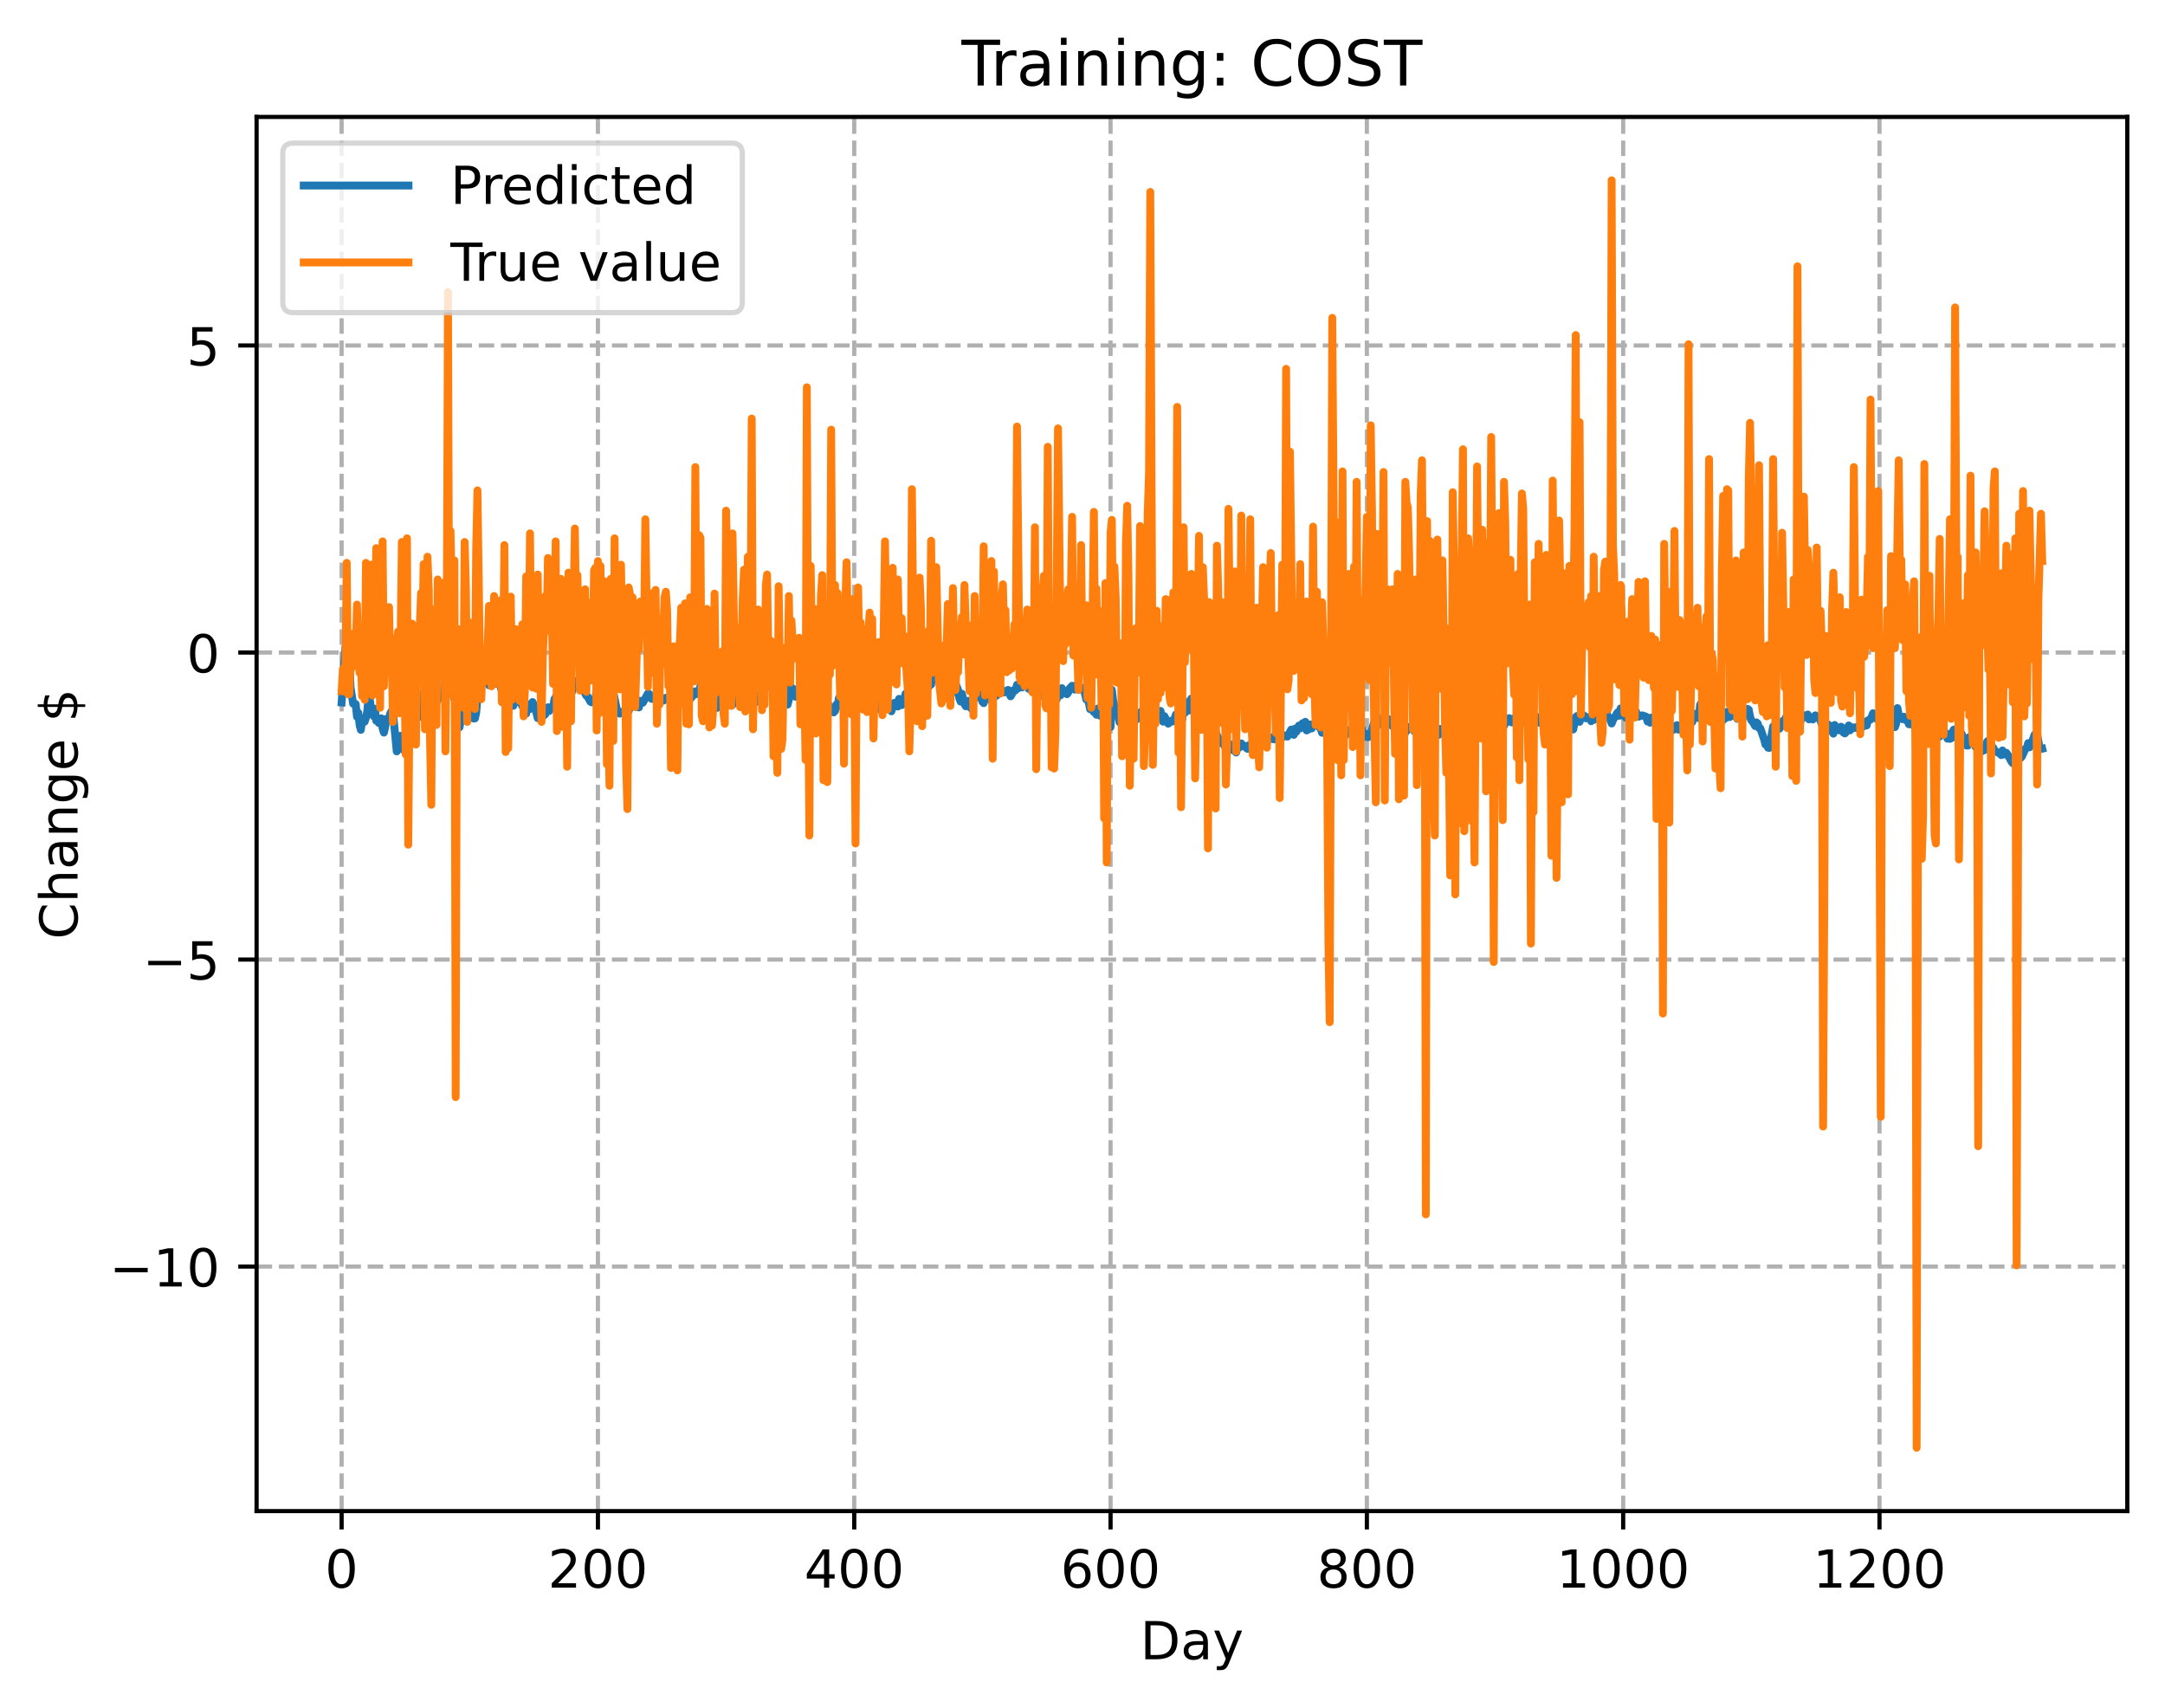 <?xml version="1.0" encoding="utf-8" standalone="no"?>
<!DOCTYPE svg PUBLIC "-//W3C//DTD SVG 1.1//EN"
  "http://www.w3.org/Graphics/SVG/1.1/DTD/svg11.dtd">
<!-- Created with matplotlib (https://matplotlib.org/) -->
<svg height="325.986pt" version="1.1" viewBox="0 0 413.303 325.986" width="413.303pt" xmlns="http://www.w3.org/2000/svg" xmlns:xlink="http://www.w3.org/1999/xlink">
 <defs>
  <style type="text/css">
*{stroke-linecap:butt;stroke-linejoin:round;}
  </style>
 </defs>
 <g id="figure_1">
  <g id="patch_1">
   <path d="M 0 325.986 
L 413.303 325.986 
L 413.303 0 
L 0 0 
z
" style="fill:#ffffff;"/>
  </g>
  <g id="axes_1">
   <g id="patch_2">
    <path d="M 48.983 288.43 
L 406.103 288.43 
L 406.103 22.318 
L 48.983 22.318 
z
" style="fill:#ffffff;"/>
   </g>
   <g id="matplotlib.axis_1">
    <g id="xtick_1">
     <g id="line2d_1">
      <path clip-path="url(#pea7c20629b)" d="M 65.216 288.43 
L 65.216 22.318 
" style="fill:none;stroke:#b0b0b0;stroke-dasharray:2.96,1.28;stroke-dashoffset:0;stroke-width:0.8;"/>
     </g>
     <g id="line2d_2">
      <defs>
       <path d="M 0 0 
L 0 3.5 
" id="m19c73da603" style="stroke:#000000;stroke-width:0.8;"/>
      </defs>
      <g>
       <use style="stroke:#000000;stroke-width:0.8;" x="65.216" xlink:href="#m19c73da603" y="288.43"/>
      </g>
     </g>
     <g id="text_1">
      <!-- 0 -->
      <defs>
       <path d="M 31.781 66.406 
Q 24.172 66.406 20.328 58.906 
Q 16.5 51.422 16.5 36.375 
Q 16.5 21.391 20.328 13.891 
Q 24.172 6.391 31.781 6.391 
Q 39.453 6.391 43.281 13.891 
Q 47.125 21.391 47.125 36.375 
Q 47.125 51.422 43.281 58.906 
Q 39.453 66.406 31.781 66.406 
z
M 31.781 74.219 
Q 44.047 74.219 50.516 64.516 
Q 56.984 54.828 56.984 36.375 
Q 56.984 17.969 50.516 8.266 
Q 44.047 -1.422 31.781 -1.422 
Q 19.531 -1.422 13.062 8.266 
Q 6.594 17.969 6.594 36.375 
Q 6.594 54.828 13.062 64.516 
Q 19.531 74.219 31.781 74.219 
z
" id="DejaVuSans-48"/>
      </defs>
      <g transform="translate(62.034 303.029)scale(0.1 -0.1)">
       <use xlink:href="#DejaVuSans-48"/>
      </g>
     </g>
    </g>
    <g id="xtick_2">
     <g id="line2d_3">
      <path clip-path="url(#pea7c20629b)" d="M 114.146 288.43 
L 114.146 22.318 
" style="fill:none;stroke:#b0b0b0;stroke-dasharray:2.96,1.28;stroke-dashoffset:0;stroke-width:0.8;"/>
     </g>
     <g id="line2d_4">
      <g>
       <use style="stroke:#000000;stroke-width:0.8;" x="114.146" xlink:href="#m19c73da603" y="288.43"/>
      </g>
     </g>
     <g id="text_2">
      <!-- 200 -->
      <defs>
       <path d="M 19.188 8.297 
L 53.609 8.297 
L 53.609 0 
L 7.328 0 
L 7.328 8.297 
Q 12.938 14.109 22.625 23.891 
Q 32.328 33.688 34.812 36.531 
Q 39.547 41.844 41.422 45.531 
Q 43.312 49.219 43.312 52.781 
Q 43.312 58.594 39.234 62.25 
Q 35.156 65.922 28.609 65.922 
Q 23.969 65.922 18.812 64.312 
Q 13.672 62.703 7.812 59.422 
L 7.812 69.391 
Q 13.766 71.781 18.938 73 
Q 24.125 74.219 28.422 74.219 
Q 39.75 74.219 46.484 68.547 
Q 53.219 62.891 53.219 53.422 
Q 53.219 48.922 51.531 44.891 
Q 49.859 40.875 45.406 35.406 
Q 44.188 33.984 37.641 27.219 
Q 31.109 20.453 19.188 8.297 
z
" id="DejaVuSans-50"/>
      </defs>
      <g transform="translate(104.602 303.029)scale(0.1 -0.1)">
       <use xlink:href="#DejaVuSans-50"/>
       <use x="63.623" xlink:href="#DejaVuSans-48"/>
       <use x="127.246" xlink:href="#DejaVuSans-48"/>
      </g>
     </g>
    </g>
    <g id="xtick_3">
     <g id="line2d_5">
      <path clip-path="url(#pea7c20629b)" d="M 163.077 288.43 
L 163.077 22.318 
" style="fill:none;stroke:#b0b0b0;stroke-dasharray:2.96,1.28;stroke-dashoffset:0;stroke-width:0.8;"/>
     </g>
     <g id="line2d_6">
      <g>
       <use style="stroke:#000000;stroke-width:0.8;" x="163.077" xlink:href="#m19c73da603" y="288.43"/>
      </g>
     </g>
     <g id="text_3">
      <!-- 400 -->
      <defs>
       <path d="M 37.797 64.312 
L 12.891 25.391 
L 37.797 25.391 
z
M 35.203 72.906 
L 47.609 72.906 
L 47.609 25.391 
L 58.016 25.391 
L 58.016 17.188 
L 47.609 17.188 
L 47.609 0 
L 37.797 0 
L 37.797 17.188 
L 4.891 17.188 
L 4.891 26.703 
z
" id="DejaVuSans-52"/>
      </defs>
      <g transform="translate(153.533 303.029)scale(0.1 -0.1)">
       <use xlink:href="#DejaVuSans-52"/>
       <use x="63.623" xlink:href="#DejaVuSans-48"/>
       <use x="127.246" xlink:href="#DejaVuSans-48"/>
      </g>
     </g>
    </g>
    <g id="xtick_4">
     <g id="line2d_7">
      <path clip-path="url(#pea7c20629b)" d="M 212.007 288.43 
L 212.007 22.318 
" style="fill:none;stroke:#b0b0b0;stroke-dasharray:2.96,1.28;stroke-dashoffset:0;stroke-width:0.8;"/>
     </g>
     <g id="line2d_8">
      <g>
       <use style="stroke:#000000;stroke-width:0.8;" x="212.007" xlink:href="#m19c73da603" y="288.43"/>
      </g>
     </g>
     <g id="text_4">
      <!-- 600 -->
      <defs>
       <path d="M 33.016 40.375 
Q 26.375 40.375 22.484 35.828 
Q 18.609 31.297 18.609 23.391 
Q 18.609 15.531 22.484 10.953 
Q 26.375 6.391 33.016 6.391 
Q 39.656 6.391 43.531 10.953 
Q 47.406 15.531 47.406 23.391 
Q 47.406 31.297 43.531 35.828 
Q 39.656 40.375 33.016 40.375 
z
M 52.594 71.297 
L 52.594 62.312 
Q 48.875 64.062 45.094 64.984 
Q 41.312 65.922 37.594 65.922 
Q 27.828 65.922 22.672 59.328 
Q 17.531 52.734 16.797 39.406 
Q 19.672 43.656 24.016 45.922 
Q 28.375 48.188 33.594 48.188 
Q 44.578 48.188 50.953 41.516 
Q 57.328 34.859 57.328 23.391 
Q 57.328 12.156 50.688 5.359 
Q 44.047 -1.422 33.016 -1.422 
Q 20.359 -1.422 13.672 8.266 
Q 6.984 17.969 6.984 36.375 
Q 6.984 53.656 15.188 63.938 
Q 23.391 74.219 37.203 74.219 
Q 40.922 74.219 44.703 73.484 
Q 48.484 72.75 52.594 71.297 
z
" id="DejaVuSans-54"/>
      </defs>
      <g transform="translate(202.464 303.029)scale(0.1 -0.1)">
       <use xlink:href="#DejaVuSans-54"/>
       <use x="63.623" xlink:href="#DejaVuSans-48"/>
       <use x="127.246" xlink:href="#DejaVuSans-48"/>
      </g>
     </g>
    </g>
    <g id="xtick_5">
     <g id="line2d_9">
      <path clip-path="url(#pea7c20629b)" d="M 260.938 288.43 
L 260.938 22.318 
" style="fill:none;stroke:#b0b0b0;stroke-dasharray:2.96,1.28;stroke-dashoffset:0;stroke-width:0.8;"/>
     </g>
     <g id="line2d_10">
      <g>
       <use style="stroke:#000000;stroke-width:0.8;" x="260.938" xlink:href="#m19c73da603" y="288.43"/>
      </g>
     </g>
     <g id="text_5">
      <!-- 800 -->
      <defs>
       <path d="M 31.781 34.625 
Q 24.75 34.625 20.719 30.859 
Q 16.703 27.094 16.703 20.516 
Q 16.703 13.922 20.719 10.156 
Q 24.75 6.391 31.781 6.391 
Q 38.812 6.391 42.859 10.172 
Q 46.922 13.969 46.922 20.516 
Q 46.922 27.094 42.891 30.859 
Q 38.875 34.625 31.781 34.625 
z
M 21.922 38.812 
Q 15.578 40.375 12.031 44.719 
Q 8.5 49.078 8.5 55.328 
Q 8.5 64.062 14.719 69.141 
Q 20.953 74.219 31.781 74.219 
Q 42.672 74.219 48.875 69.141 
Q 55.078 64.062 55.078 55.328 
Q 55.078 49.078 51.531 44.719 
Q 48 40.375 41.703 38.812 
Q 48.828 37.156 52.797 32.312 
Q 56.781 27.484 56.781 20.516 
Q 56.781 9.906 50.312 4.234 
Q 43.844 -1.422 31.781 -1.422 
Q 19.734 -1.422 13.25 4.234 
Q 6.781 9.906 6.781 20.516 
Q 6.781 27.484 10.781 32.312 
Q 14.797 37.156 21.922 38.812 
z
M 18.312 54.391 
Q 18.312 48.734 21.844 45.562 
Q 25.391 42.391 31.781 42.391 
Q 38.141 42.391 41.719 45.562 
Q 45.312 48.734 45.312 54.391 
Q 45.312 60.062 41.719 63.234 
Q 38.141 66.406 31.781 66.406 
Q 25.391 66.406 21.844 63.234 
Q 18.312 60.062 18.312 54.391 
z
" id="DejaVuSans-56"/>
      </defs>
      <g transform="translate(251.394 303.029)scale(0.1 -0.1)">
       <use xlink:href="#DejaVuSans-56"/>
       <use x="63.623" xlink:href="#DejaVuSans-48"/>
       <use x="127.246" xlink:href="#DejaVuSans-48"/>
      </g>
     </g>
    </g>
    <g id="xtick_6">
     <g id="line2d_11">
      <path clip-path="url(#pea7c20629b)" d="M 309.869 288.43 
L 309.869 22.318 
" style="fill:none;stroke:#b0b0b0;stroke-dasharray:2.96,1.28;stroke-dashoffset:0;stroke-width:0.8;"/>
     </g>
     <g id="line2d_12">
      <g>
       <use style="stroke:#000000;stroke-width:0.8;" x="309.869" xlink:href="#m19c73da603" y="288.43"/>
      </g>
     </g>
     <g id="text_6">
      <!-- 1000 -->
      <defs>
       <path d="M 12.406 8.297 
L 28.516 8.297 
L 28.516 63.922 
L 10.984 60.406 
L 10.984 69.391 
L 28.422 72.906 
L 38.281 72.906 
L 38.281 8.297 
L 54.391 8.297 
L 54.391 0 
L 12.406 0 
z
" id="DejaVuSans-49"/>
      </defs>
      <g transform="translate(297.144 303.029)scale(0.1 -0.1)">
       <use xlink:href="#DejaVuSans-49"/>
       <use x="63.623" xlink:href="#DejaVuSans-48"/>
       <use x="127.246" xlink:href="#DejaVuSans-48"/>
       <use x="190.869" xlink:href="#DejaVuSans-48"/>
      </g>
     </g>
    </g>
    <g id="xtick_7">
     <g id="line2d_13">
      <path clip-path="url(#pea7c20629b)" d="M 358.799 288.43 
L 358.799 22.318 
" style="fill:none;stroke:#b0b0b0;stroke-dasharray:2.96,1.28;stroke-dashoffset:0;stroke-width:0.8;"/>
     </g>
     <g id="line2d_14">
      <g>
       <use style="stroke:#000000;stroke-width:0.8;" x="358.799" xlink:href="#m19c73da603" y="288.43"/>
      </g>
     </g>
     <g id="text_7">
      <!-- 1200 -->
      <g transform="translate(346.074 303.029)scale(0.1 -0.1)">
       <use xlink:href="#DejaVuSans-49"/>
       <use x="63.623" xlink:href="#DejaVuSans-50"/>
       <use x="127.246" xlink:href="#DejaVuSans-48"/>
       <use x="190.869" xlink:href="#DejaVuSans-48"/>
      </g>
     </g>
    </g>
    <g id="text_8">
     <!-- Day -->
     <defs>
      <path d="M 19.672 64.797 
L 19.672 8.109 
L 31.594 8.109 
Q 46.688 8.109 53.688 14.938 
Q 60.688 21.781 60.688 36.531 
Q 60.688 51.172 53.688 57.984 
Q 46.688 64.797 31.594 64.797 
z
M 9.812 72.906 
L 30.078 72.906 
Q 51.266 72.906 61.172 64.094 
Q 71.094 55.281 71.094 36.531 
Q 71.094 17.672 61.125 8.828 
Q 51.172 0 30.078 0 
L 9.812 0 
z
" id="DejaVuSans-68"/>
      <path d="M 34.281 27.484 
Q 23.391 27.484 19.188 25 
Q 14.984 22.516 14.984 16.5 
Q 14.984 11.719 18.141 8.906 
Q 21.297 6.109 26.703 6.109 
Q 34.188 6.109 38.703 11.406 
Q 43.219 16.703 43.219 25.484 
L 43.219 27.484 
z
M 52.203 31.203 
L 52.203 0 
L 43.219 0 
L 43.219 8.297 
Q 40.141 3.328 35.547 0.953 
Q 30.953 -1.422 24.312 -1.422 
Q 15.922 -1.422 10.953 3.297 
Q 6 8.016 6 15.922 
Q 6 25.141 12.172 29.828 
Q 18.359 34.516 30.609 34.516 
L 43.219 34.516 
L 43.219 35.406 
Q 43.219 41.609 39.141 45 
Q 35.062 48.391 27.688 48.391 
Q 23 48.391 18.547 47.266 
Q 14.109 46.141 10.016 43.891 
L 10.016 52.203 
Q 14.938 54.109 19.578 55.047 
Q 24.219 56 28.609 56 
Q 40.484 56 46.344 49.844 
Q 52.203 43.703 52.203 31.203 
z
" id="DejaVuSans-97"/>
      <path d="M 32.172 -5.078 
Q 28.375 -14.844 24.75 -17.812 
Q 21.141 -20.797 15.094 -20.797 
L 7.906 -20.797 
L 7.906 -13.281 
L 13.188 -13.281 
Q 16.891 -13.281 18.938 -11.516 
Q 21 -9.766 23.484 -3.219 
L 25.094 0.875 
L 2.984 54.688 
L 12.5 54.688 
L 29.594 11.922 
L 46.688 54.688 
L 56.203 54.688 
z
" id="DejaVuSans-121"/>
     </defs>
     <g transform="translate(217.669 316.707)scale(0.1 -0.1)">
      <use xlink:href="#DejaVuSans-68"/>
      <use x="77.002" xlink:href="#DejaVuSans-97"/>
      <use x="138.281" xlink:href="#DejaVuSans-121"/>
     </g>
    </g>
   </g>
   <g id="matplotlib.axis_2">
    <g id="ytick_1">
     <g id="line2d_15">
      <path clip-path="url(#pea7c20629b)" d="M 48.983 241.757 
L 406.103 241.757 
" style="fill:none;stroke:#b0b0b0;stroke-dasharray:2.96,1.28;stroke-dashoffset:0;stroke-width:0.8;"/>
     </g>
     <g id="line2d_16">
      <defs>
       <path d="M 0 0 
L -3.5 0 
" id="m47088ada4b" style="stroke:#000000;stroke-width:0.8;"/>
      </defs>
      <g>
       <use style="stroke:#000000;stroke-width:0.8;" x="48.983" xlink:href="#m47088ada4b" y="241.757"/>
      </g>
     </g>
     <g id="text_9">
      <!-- −10 -->
      <defs>
       <path d="M 10.594 35.5 
L 73.188 35.5 
L 73.188 27.203 
L 10.594 27.203 
z
" id="DejaVuSans-8722"/>
      </defs>
      <g transform="translate(20.878 245.557)scale(0.1 -0.1)">
       <use xlink:href="#DejaVuSans-8722"/>
       <use x="83.789" xlink:href="#DejaVuSans-49"/>
       <use x="147.412" xlink:href="#DejaVuSans-48"/>
      </g>
     </g>
    </g>
    <g id="ytick_2">
     <g id="line2d_17">
      <path clip-path="url(#pea7c20629b)" d="M 48.983 183.153 
L 406.103 183.153 
" style="fill:none;stroke:#b0b0b0;stroke-dasharray:2.96,1.28;stroke-dashoffset:0;stroke-width:0.8;"/>
     </g>
     <g id="line2d_18">
      <g>
       <use style="stroke:#000000;stroke-width:0.8;" x="48.983" xlink:href="#m47088ada4b" y="183.153"/>
      </g>
     </g>
     <g id="text_10">
      <!-- −5 -->
      <defs>
       <path d="M 10.797 72.906 
L 49.516 72.906 
L 49.516 64.594 
L 19.828 64.594 
L 19.828 46.734 
Q 21.969 47.469 24.109 47.828 
Q 26.266 48.188 28.422 48.188 
Q 40.625 48.188 47.75 41.5 
Q 54.891 34.812 54.891 23.391 
Q 54.891 11.625 47.562 5.094 
Q 40.234 -1.422 26.906 -1.422 
Q 22.312 -1.422 17.547 -0.641 
Q 12.797 0.141 7.719 1.703 
L 7.719 11.625 
Q 12.109 9.234 16.797 8.062 
Q 21.484 6.891 26.703 6.891 
Q 35.156 6.891 40.078 11.328 
Q 45.016 15.766 45.016 23.391 
Q 45.016 31 40.078 35.438 
Q 35.156 39.891 26.703 39.891 
Q 22.75 39.891 18.812 39.016 
Q 14.891 38.141 10.797 36.281 
z
" id="DejaVuSans-53"/>
      </defs>
      <g transform="translate(27.241 186.952)scale(0.1 -0.1)">
       <use xlink:href="#DejaVuSans-8722"/>
       <use x="83.789" xlink:href="#DejaVuSans-53"/>
      </g>
     </g>
    </g>
    <g id="ytick_3">
     <g id="line2d_19">
      <path clip-path="url(#pea7c20629b)" d="M 48.983 124.548 
L 406.103 124.548 
" style="fill:none;stroke:#b0b0b0;stroke-dasharray:2.96,1.28;stroke-dashoffset:0;stroke-width:0.8;"/>
     </g>
     <g id="line2d_20">
      <g>
       <use style="stroke:#000000;stroke-width:0.8;" x="48.983" xlink:href="#m47088ada4b" y="124.548"/>
      </g>
     </g>
     <g id="text_11">
      <!-- 0 -->
      <g transform="translate(35.62 128.347)scale(0.1 -0.1)">
       <use xlink:href="#DejaVuSans-48"/>
      </g>
     </g>
    </g>
    <g id="ytick_4">
     <g id="line2d_21">
      <path clip-path="url(#pea7c20629b)" d="M 48.983 65.943 
L 406.103 65.943 
" style="fill:none;stroke:#b0b0b0;stroke-dasharray:2.96,1.28;stroke-dashoffset:0;stroke-width:0.8;"/>
     </g>
     <g id="line2d_22">
      <g>
       <use style="stroke:#000000;stroke-width:0.8;" x="48.983" xlink:href="#m47088ada4b" y="65.943"/>
      </g>
     </g>
     <g id="text_12">
      <!-- 5 -->
      <g transform="translate(35.62 69.743)scale(0.1 -0.1)">
       <use xlink:href="#DejaVuSans-53"/>
      </g>
     </g>
    </g>
    <g id="text_13">
     <!-- Change $ -->
     <defs>
      <path d="M 64.406 67.281 
L 64.406 56.891 
Q 59.422 61.531 53.781 63.812 
Q 48.141 66.109 41.797 66.109 
Q 29.297 66.109 22.656 58.469 
Q 16.016 50.828 16.016 36.375 
Q 16.016 21.969 22.656 14.328 
Q 29.297 6.688 41.797 6.688 
Q 48.141 6.688 53.781 8.984 
Q 59.422 11.281 64.406 15.922 
L 64.406 5.609 
Q 59.234 2.094 53.438 0.328 
Q 47.656 -1.422 41.219 -1.422 
Q 24.656 -1.422 15.125 8.703 
Q 5.609 18.844 5.609 36.375 
Q 5.609 53.953 15.125 64.078 
Q 24.656 74.219 41.219 74.219 
Q 47.75 74.219 53.531 72.484 
Q 59.328 70.75 64.406 67.281 
z
" id="DejaVuSans-67"/>
      <path d="M 54.891 33.016 
L 54.891 0 
L 45.906 0 
L 45.906 32.719 
Q 45.906 40.484 42.875 44.328 
Q 39.844 48.188 33.797 48.188 
Q 26.516 48.188 22.312 43.547 
Q 18.109 38.922 18.109 30.906 
L 18.109 0 
L 9.078 0 
L 9.078 75.984 
L 18.109 75.984 
L 18.109 46.188 
Q 21.344 51.125 25.703 53.562 
Q 30.078 56 35.797 56 
Q 45.219 56 50.047 50.172 
Q 54.891 44.344 54.891 33.016 
z
" id="DejaVuSans-104"/>
      <path d="M 54.891 33.016 
L 54.891 0 
L 45.906 0 
L 45.906 32.719 
Q 45.906 40.484 42.875 44.328 
Q 39.844 48.188 33.797 48.188 
Q 26.516 48.188 22.312 43.547 
Q 18.109 38.922 18.109 30.906 
L 18.109 0 
L 9.078 0 
L 9.078 54.688 
L 18.109 54.688 
L 18.109 46.188 
Q 21.344 51.125 25.703 53.562 
Q 30.078 56 35.797 56 
Q 45.219 56 50.047 50.172 
Q 54.891 44.344 54.891 33.016 
z
" id="DejaVuSans-110"/>
      <path d="M 45.406 27.984 
Q 45.406 37.75 41.375 43.109 
Q 37.359 48.484 30.078 48.484 
Q 22.859 48.484 18.828 43.109 
Q 14.797 37.75 14.797 27.984 
Q 14.797 18.266 18.828 12.891 
Q 22.859 7.516 30.078 7.516 
Q 37.359 7.516 41.375 12.891 
Q 45.406 18.266 45.406 27.984 
z
M 54.391 6.781 
Q 54.391 -7.172 48.188 -13.984 
Q 42 -20.797 29.203 -20.797 
Q 24.469 -20.797 20.266 -20.094 
Q 16.062 -19.391 12.109 -17.922 
L 12.109 -9.188 
Q 16.062 -11.328 19.922 -12.344 
Q 23.781 -13.375 27.781 -13.375 
Q 36.625 -13.375 41.016 -8.766 
Q 45.406 -4.156 45.406 5.172 
L 45.406 9.625 
Q 42.625 4.781 38.281 2.391 
Q 33.938 0 27.875 0 
Q 17.828 0 11.672 7.656 
Q 5.516 15.328 5.516 27.984 
Q 5.516 40.672 11.672 48.328 
Q 17.828 56 27.875 56 
Q 33.938 56 38.281 53.609 
Q 42.625 51.219 45.406 46.391 
L 45.406 54.688 
L 54.391 54.688 
z
" id="DejaVuSans-103"/>
      <path d="M 56.203 29.594 
L 56.203 25.203 
L 14.891 25.203 
Q 15.484 15.922 20.484 11.062 
Q 25.484 6.203 34.422 6.203 
Q 39.594 6.203 44.453 7.469 
Q 49.312 8.734 54.109 11.281 
L 54.109 2.781 
Q 49.266 0.734 44.188 -0.344 
Q 39.109 -1.422 33.891 -1.422 
Q 20.797 -1.422 13.156 6.188 
Q 5.516 13.812 5.516 26.812 
Q 5.516 40.234 12.766 48.109 
Q 20.016 56 32.328 56 
Q 43.359 56 49.781 48.891 
Q 56.203 41.797 56.203 29.594 
z
M 47.219 32.234 
Q 47.125 39.594 43.094 43.984 
Q 39.062 48.391 32.422 48.391 
Q 24.906 48.391 20.391 44.141 
Q 15.875 39.891 15.188 32.172 
z
" id="DejaVuSans-101"/>
      <path id="DejaVuSans-32"/>
      <path d="M 33.797 -14.703 
L 28.906 -14.703 
L 28.859 0 
Q 23.734 0.094 18.609 1.188 
Q 13.484 2.297 8.297 4.5 
L 8.297 13.281 
Q 13.281 10.156 18.375 8.562 
Q 23.484 6.984 28.906 6.938 
L 28.906 29.203 
Q 18.109 30.953 13.203 35.156 
Q 8.297 39.359 8.297 46.688 
Q 8.297 54.641 13.625 59.219 
Q 18.953 63.812 28.906 64.5 
L 28.906 75.984 
L 33.797 75.984 
L 33.797 64.656 
Q 38.328 64.453 42.578 63.688 
Q 46.828 62.938 50.875 61.625 
L 50.875 53.078 
Q 46.828 55.125 42.547 56.25 
Q 38.281 57.375 33.797 57.562 
L 33.797 36.719 
Q 44.875 35.016 50.094 30.609 
Q 55.328 26.219 55.328 18.609 
Q 55.328 10.359 49.781 5.594 
Q 44.234 0.828 33.797 0.094 
z
M 28.906 37.594 
L 28.906 57.625 
Q 23.25 56.984 20.266 54.391 
Q 17.281 51.812 17.281 47.516 
Q 17.281 43.312 20.031 40.969 
Q 22.797 38.625 28.906 37.594 
z
M 33.797 28.219 
L 33.797 7.078 
Q 39.984 7.906 43.141 10.594 
Q 46.297 13.281 46.297 17.672 
Q 46.297 21.969 43.281 24.5 
Q 40.281 27.047 33.797 28.219 
z
" id="DejaVuSans-36"/>
     </defs>
     <g transform="translate(14.798 179.288)rotate(-90)scale(0.1 -0.1)">
      <use xlink:href="#DejaVuSans-67"/>
      <use x="69.824" xlink:href="#DejaVuSans-104"/>
      <use x="133.203" xlink:href="#DejaVuSans-97"/>
      <use x="194.482" xlink:href="#DejaVuSans-110"/>
      <use x="257.861" xlink:href="#DejaVuSans-103"/>
      <use x="321.338" xlink:href="#DejaVuSans-101"/>
      <use x="382.861" xlink:href="#DejaVuSans-32"/>
      <use x="414.648" xlink:href="#DejaVuSans-36"/>
     </g>
    </g>
   </g>
   <g id="line2d_23">
    <path clip-path="url(#pea7c20629b)" d="M 65.216 134.087 
L 65.949 123.462 
L 66.194 123.683 
L 66.439 122.648 
L 66.683 125.721 
L 66.928 131.269 
L 67.417 134.323 
L 67.662 134.229 
L 67.907 134.391 
L 68.151 136.821 
L 68.396 136.047 
L 68.641 138.363 
L 68.885 139.311 
L 69.13 137.521 
L 69.375 137.102 
L 69.619 137.75 
L 69.864 136.982 
L 70.109 135.8 
L 70.353 133.005 
L 70.598 133.518 
L 70.843 135.357 
L 71.332 136.71 
L 71.577 135.277 
L 71.821 137.573 
L 72.066 137.644 
L 72.31 138.005 
L 72.555 137.404 
L 72.8 137.112 
L 73.044 139.058 
L 73.289 139.832 
L 73.534 138.789 
L 73.778 137.219 
L 74.023 137.29 
L 74.268 137.225 
L 74.512 136.147 
L 74.757 135.737 
L 75.002 135.751 
L 75.736 143.423 
L 75.98 142.961 
L 76.47 140.449 
L 76.714 142.439 
L 76.959 143.099 
L 77.204 142.36 
L 77.693 138.832 
L 77.937 139.684 
L 78.182 137.627 
L 78.427 137.876 
L 78.671 134.75 
L 78.916 135.222 
L 79.161 135.401 
L 79.65 136.195 
L 79.895 134.386 
L 80.139 134.938 
L 80.384 136.816 
L 80.629 133.588 
L 80.873 132.124 
L 81.118 134.647 
L 81.363 135.435 
L 81.607 133.894 
L 82.341 132.189 
L 82.586 129.978 
L 82.831 131.779 
L 83.075 129.334 
L 83.565 133.641 
L 83.809 133.288 
L 84.054 132.475 
L 84.298 132.866 
L 84.543 132.228 
L 84.788 132.262 
L 85.032 129.327 
L 85.522 132.016 
L 85.766 132.131 
L 86.011 130.722 
L 86.5 130.705 
L 86.745 133.469 
L 86.99 133.971 
L 87.234 132.727 
L 87.724 138.825 
L 87.968 137.337 
L 88.213 137.367 
L 88.458 135.269 
L 88.702 135.669 
L 88.947 135.336 
L 89.192 136.914 
L 89.436 135.95 
L 89.681 133.591 
L 89.925 135.736 
L 90.17 134.878 
L 90.415 137.153 
L 90.659 137.129 
L 90.904 136.049 
L 91.149 133.053 
L 91.393 133.572 
L 91.638 131 
L 92.127 129.166 
L 92.617 127.632 
L 92.861 127.772 
L 93.351 130.802 
L 93.595 128.101 
L 93.84 127.849 
L 94.085 130.062 
L 94.329 129.914 
L 94.574 129.074 
L 94.819 130.526 
L 95.063 129.607 
L 95.797 131.85 
L 96.042 130.484 
L 96.286 131.284 
L 96.531 131.631 
L 97.02 133.511 
L 97.51 134.222 
L 97.754 134.322 
L 97.999 134.723 
L 98.244 133.469 
L 98.488 132.98 
L 98.733 133.984 
L 98.978 133.853 
L 99.222 132.618 
L 99.467 134.157 
L 99.712 134.812 
L 99.956 134.775 
L 100.446 136.217 
L 100.69 134.398 
L 100.935 135.215 
L 101.18 135.333 
L 101.424 135.136 
L 101.669 134.004 
L 102.158 135.022 
L 102.647 137.073 
L 102.892 136.016 
L 103.381 136.96 
L 104.115 136.303 
L 104.605 134.999 
L 104.849 135.716 
L 105.094 134.991 
L 105.583 135.246 
L 105.828 133.481 
L 106.562 132.27 
L 106.807 133.219 
L 107.051 133.126 
L 107.296 132.065 
L 107.541 131.601 
L 107.785 130.623 
L 108.03 128.507 
L 108.519 128.301 
L 108.764 130.235 
L 109.008 130.641 
L 109.253 131.974 
L 109.498 130.543 
L 109.742 130.929 
L 109.987 130.994 
L 110.232 129.921 
L 110.476 130.346 
L 110.721 129.694 
L 110.966 129.859 
L 111.21 129.861 
L 111.7 132.363 
L 111.944 132.809 
L 112.189 132.96 
L 112.678 133.904 
L 112.923 134.057 
L 113.168 133.588 
L 113.412 133.906 
L 113.657 133.812 
L 113.901 131.092 
L 114.146 131.803 
L 114.391 131.701 
L 114.635 132.279 
L 114.88 131.882 
L 115.125 131.845 
L 115.614 133.577 
L 115.859 133.775 
L 116.103 133.253 
L 116.348 131.14 
L 116.593 132.758 
L 116.837 133.166 
L 117.082 132.148 
L 117.816 135.685 
L 118.061 135.841 
L 118.305 136.218 
L 118.55 135.875 
L 119.039 136.019 
L 119.284 136.146 
L 119.529 135.886 
L 119.773 135.911 
L 120.018 135.702 
L 120.262 135.027 
L 120.507 134.955 
L 120.752 134.575 
L 120.996 133.53 
L 121.73 134.996 
L 121.975 135.029 
L 122.22 133.766 
L 122.464 134.078 
L 122.709 134.145 
L 123.688 132.377 
L 123.932 132.464 
L 124.177 133.241 
L 124.422 133.406 
L 124.666 132.789 
L 125.156 133.19 
L 125.4 133.244 
L 125.645 132.764 
L 125.889 132.951 
L 126.134 133.576 
L 126.379 133.213 
L 126.623 133.739 
L 126.868 133.569 
L 127.113 133.19 
L 127.602 133.532 
L 128.091 133.768 
L 128.336 134.527 
L 128.581 134.559 
L 128.825 134.233 
L 129.07 134.404 
L 129.315 133.761 
L 129.559 128.455 
L 130.049 129.504 
L 130.293 129.458 
L 130.783 132.014 
L 131.272 133.727 
L 131.517 133.643 
L 132.006 133.146 
L 132.25 132.43 
L 132.495 132.66 
L 132.74 131.944 
L 133.474 132.564 
L 133.718 130.839 
L 133.963 130.697 
L 134.208 130.92 
L 134.452 131.957 
L 134.697 132.232 
L 134.942 132.319 
L 135.186 132 
L 135.431 131.963 
L 135.676 132.472 
L 136.41 134.792 
L 136.654 134.889 
L 136.899 135.111 
L 137.144 133.021 
L 137.388 133.174 
L 137.877 134.571 
L 138.122 134.361 
L 138.367 133.575 
L 138.611 133.574 
L 138.856 134.493 
L 139.101 133.454 
L 139.835 134.559 
L 140.079 132.757 
L 140.324 132.453 
L 140.569 133.284 
L 140.813 133.112 
L 141.058 132.559 
L 141.303 133.087 
L 141.547 131.877 
L 142.037 132.247 
L 142.526 133.884 
L 142.771 133.912 
L 143.015 134.452 
L 143.26 134.546 
L 143.505 134.295 
L 143.749 133.257 
L 143.994 133.1 
L 144.238 134.055 
L 144.483 133.66 
L 144.972 133.558 
L 146.44 127.333 
L 146.685 128.071 
L 147.419 131.468 
L 147.664 131.336 
L 147.908 131.996 
L 148.153 132.217 
L 148.398 131.652 
L 148.642 132.015 
L 148.887 130.534 
L 149.132 130.572 
L 149.621 133.289 
L 150.11 134.277 
L 150.355 134.492 
L 150.599 133.53 
L 150.844 130.813 
L 151.089 131.686 
L 151.333 131.401 
L 151.578 132.633 
L 151.823 132.985 
L 152.067 132.939 
L 152.312 132.646 
L 152.557 131.248 
L 152.801 132.642 
L 153.046 131.701 
L 153.291 131.768 
L 153.535 133.137 
L 153.78 132.79 
L 154.025 133.847 
L 154.759 134.712 
L 155.003 134.628 
L 155.248 133.371 
L 155.493 132.959 
L 155.982 132.901 
L 156.226 132.562 
L 156.471 133.365 
L 156.716 133.292 
L 156.96 134.009 
L 157.205 133.365 
L 157.45 133.592 
L 157.694 134.496 
L 157.939 134.09 
L 158.184 134.546 
L 158.428 135.472 
L 158.673 135.563 
L 158.918 135.873 
L 159.162 135.978 
L 159.407 135.712 
L 159.652 134.488 
L 159.896 134.842 
L 160.141 133.249 
L 160.386 132.915 
L 160.63 133.432 
L 160.875 134.759 
L 161.364 135.5 
L 161.853 135.261 
L 162.098 135.346 
L 162.832 133.34 
L 163.077 134.279 
L 163.321 132.455 
L 163.566 132.415 
L 163.811 131.598 
L 164.3 134.023 
L 164.545 132.751 
L 165.034 131.73 
L 165.523 133.093 
L 165.768 132.771 
L 166.257 133.102 
L 166.747 132.455 
L 167.236 133.197 
L 167.48 134.411 
L 167.725 133.685 
L 168.214 135.609 
L 168.704 134.205 
L 168.948 134.183 
L 169.193 134.612 
L 169.438 134.496 
L 169.682 134.843 
L 169.927 134.972 
L 170.172 135.768 
L 170.661 134.19 
L 170.906 134.113 
L 171.395 134.86 
L 171.64 133.386 
L 171.884 134.229 
L 172.129 134.593 
L 172.618 133.56 
L 172.863 132.431 
L 173.108 134.015 
L 173.352 131.201 
L 174.086 132.862 
L 174.331 132.413 
L 174.575 134.409 
L 174.82 133.98 
L 175.065 132.885 
L 175.309 134.527 
L 175.554 134.722 
L 175.799 132.274 
L 176.288 130.426 
L 176.533 130.374 
L 176.777 130.849 
L 177.022 130.3 
L 177.267 131.174 
L 177.511 130.353 
L 177.756 130.661 
L 178.001 128.452 
L 178.245 128.423 
L 178.49 129.654 
L 178.979 128.951 
L 179.224 129.718 
L 179.468 128.733 
L 179.713 129.657 
L 179.958 129.633 
L 180.447 132.068 
L 180.692 132.889 
L 180.936 133.299 
L 181.181 131.65 
L 181.426 131.175 
L 181.67 131.873 
L 181.915 132.161 
L 182.16 131.504 
L 182.404 130.449 
L 182.894 131.68 
L 183.138 133.309 
L 183.383 133.918 
L 183.628 132.41 
L 184.117 134.389 
L 184.362 134.817 
L 184.606 134.572 
L 184.851 133.763 
L 185.096 133.878 
L 185.34 135.159 
L 185.585 135.361 
L 185.829 133.379 
L 186.074 133.375 
L 186.319 132.076 
L 186.808 131.827 
L 187.053 132.046 
L 187.542 133.962 
L 187.787 134.213 
L 188.031 133.072 
L 188.276 132.807 
L 188.521 133.065 
L 188.765 132.825 
L 189.01 133.122 
L 189.255 133.808 
L 189.499 133.235 
L 189.744 133.152 
L 189.989 132.64 
L 190.233 132.794 
L 190.723 131.141 
L 190.967 131.264 
L 191.456 132.112 
L 191.701 132.167 
L 192.19 131.8 
L 192.435 131.688 
L 192.924 132.914 
L 193.169 132.527 
L 193.414 131.784 
L 193.658 131.886 
L 193.903 131.729 
L 194.148 130.703 
L 194.392 131.375 
L 194.637 131.242 
L 194.882 130.931 
L 195.126 131.212 
L 195.371 130.419 
L 195.86 130.641 
L 196.35 131.46 
L 196.594 131.573 
L 196.839 130.866 
L 197.084 130.714 
L 197.328 131.074 
L 197.573 130.695 
L 197.817 129.698 
L 198.062 131.342 
L 198.551 132.839 
L 198.796 132.488 
L 199.041 132.584 
L 199.285 130.83 
L 199.775 131.552 
L 200.019 133.069 
L 200.753 131.007 
L 201.243 132.724 
L 201.487 132.775 
L 201.732 133.488 
L 201.977 131.979 
L 202.466 132.713 
L 202.711 131.353 
L 202.955 131.87 
L 203.444 132.078 
L 203.689 132.5 
L 203.934 132.174 
L 204.178 131.418 
L 204.668 130.898 
L 204.912 131.505 
L 205.157 131.63 
L 205.402 130.941 
L 205.646 130.614 
L 206.136 131.448 
L 206.38 131.391 
L 206.625 131.685 
L 206.87 131.251 
L 207.359 133.498 
L 207.604 132.809 
L 208.093 135.355 
L 208.338 135.288 
L 208.827 135.924 
L 209.072 135.942 
L 209.316 136.434 
L 209.561 135.23 
L 210.05 136.632 
L 210.295 136.273 
L 210.539 136.845 
L 210.784 136.65 
L 211.029 136.103 
L 211.518 137.656 
L 212.007 138.786 
L 212.252 131.653 
L 212.497 133.691 
L 212.741 134.672 
L 212.986 134.926 
L 213.231 135.448 
L 213.72 137.864 
L 214.209 134.31 
L 214.454 134.839 
L 214.699 132.778 
L 214.943 134.253 
L 215.188 133.603 
L 215.432 133.932 
L 215.677 134.917 
L 215.922 134.775 
L 216.166 136.34 
L 216.411 136.035 
L 216.656 136.498 
L 216.9 137.379 
L 217.145 136.977 
L 217.39 136.917 
L 217.634 137.004 
L 217.879 135.806 
L 218.368 136.282 
L 218.613 136.435 
L 218.858 137 
L 219.102 137.013 
L 219.347 136.885 
L 219.592 138.135 
L 219.836 138.195 
L 220.081 136.869 
L 220.326 136.42 
L 220.57 136.687 
L 220.815 136.741 
L 221.06 135.703 
L 221.304 135.935 
L 221.549 135.697 
L 222.038 137.749 
L 222.283 136.693 
L 223.017 138.134 
L 223.261 137.855 
L 223.506 137.805 
L 223.751 137.491 
L 223.995 137.687 
L 224.24 137.186 
L 224.485 136.366 
L 224.729 137.296 
L 224.974 136.763 
L 225.708 137.27 
L 225.953 133.691 
L 226.197 136.071 
L 226.442 135.71 
L 226.931 135.631 
L 227.176 134.123 
L 227.42 133.341 
L 227.665 134.034 
L 227.91 133.431 
L 228.154 133.809 
L 228.399 133.129 
L 229.133 134.495 
L 229.378 135.535 
L 229.622 135.319 
L 229.867 136.231 
L 230.112 136.363 
L 230.601 137.003 
L 230.846 137.738 
L 231.09 137.154 
L 231.824 139.264 
L 232.558 140.85 
L 233.048 141.862 
L 233.292 141.617 
L 234.026 142.77 
L 234.271 142.404 
L 234.515 142.324 
L 234.76 141.998 
L 235.005 142.228 
L 235.249 143.155 
L 235.494 143.097 
L 235.983 143.632 
L 236.473 142.023 
L 236.717 142.598 
L 236.962 141.896 
L 237.207 142.267 
L 237.696 142.403 
L 237.941 142.799 
L 238.185 142.948 
L 238.43 142.224 
L 238.919 142.653 
L 239.164 142.628 
L 239.408 142.095 
L 239.653 141.89 
L 239.898 140.905 
L 240.142 140.984 
L 240.387 141.459 
L 240.632 141.252 
L 240.876 141.733 
L 241.121 140.171 
L 241.366 141.137 
L 241.855 140.424 
L 242.1 141.302 
L 242.344 140.807 
L 242.589 140.765 
L 243.078 141.105 
L 243.323 141.129 
L 243.568 139.947 
L 243.812 139.576 
L 244.057 139.929 
L 244.546 140.938 
L 244.791 140.779 
L 245.036 140.334 
L 245.769 140.6 
L 246.503 139.256 
L 246.993 140.267 
L 247.237 139.061 
L 247.482 139.667 
L 247.971 138.491 
L 248.216 139.037 
L 248.461 138.312 
L 248.705 138.028 
L 248.95 138.047 
L 249.195 137.78 
L 249.439 139.421 
L 249.929 139.155 
L 250.173 138.275 
L 250.418 139.038 
L 250.663 138.449 
L 250.907 138.276 
L 251.152 138.289 
L 251.396 138.512 
L 251.641 138.54 
L 252.13 139.133 
L 252.375 139.875 
L 252.62 139.82 
L 253.354 139.018 
L 253.598 139.065 
L 253.843 139.28 
L 254.088 140 
L 254.332 139.226 
L 254.577 139.705 
L 254.822 139.925 
L 255.066 139.654 
L 255.311 140.194 
L 255.556 140.386 
L 255.8 139.771 
L 256.045 140.012 
L 256.29 139.171 
L 256.534 139.022 
L 256.779 139.391 
L 257.024 140.222 
L 257.513 139.357 
L 258.247 139.043 
L 258.736 139.667 
L 259.225 138.865 
L 259.47 139.22 
L 259.959 139.046 
L 260.204 140.624 
L 260.449 140.669 
L 260.693 140.041 
L 260.938 140.238 
L 261.183 140.719 
L 261.427 140.132 
L 261.672 140.168 
L 262.406 137.536 
L 262.895 137.159 
L 263.14 137.008 
L 263.629 138.322 
L 263.874 138.208 
L 264.118 137.092 
L 264.608 137.285 
L 264.852 138.028 
L 265.097 137.268 
L 265.831 138.621 
L 266.32 138.674 
L 266.565 139.076 
L 266.81 139.088 
L 267.054 139.712 
L 267.299 139.98 
L 267.788 139.676 
L 268.033 139.668 
L 268.278 139.826 
L 268.522 139.509 
L 268.767 138.894 
L 269.011 138.729 
L 269.256 138.965 
L 269.501 138.994 
L 269.99 139.6 
L 270.235 139.473 
L 270.479 139.201 
L 270.724 139.18 
L 270.969 140.11 
L 271.213 140.034 
L 271.458 140.337 
L 271.703 139.007 
L 271.947 139.359 
L 272.192 138.356 
L 272.437 138.847 
L 272.926 139.239 
L 273.171 139.951 
L 273.415 139.639 
L 273.66 140.182 
L 274.149 139.685 
L 274.394 140.261 
L 274.639 140.27 
L 274.883 139.131 
L 275.128 139.559 
L 275.372 139.141 
L 275.617 139.346 
L 275.862 139.254 
L 276.596 140.589 
L 276.84 140.445 
L 277.085 139.407 
L 277.574 139.451 
L 278.064 139.198 
L 278.308 139.367 
L 278.798 140.338 
L 279.042 140.299 
L 279.532 138.921 
L 279.776 139.068 
L 280.021 139.506 
L 280.266 138.23 
L 280.51 138.218 
L 280.755 138.724 
L 280.999 138.903 
L 281.489 138.758 
L 281.733 139.603 
L 281.978 139.712 
L 282.223 139.585 
L 282.712 138.258 
L 283.201 138.119 
L 283.446 137.776 
L 283.691 136.795 
L 283.935 137 
L 284.18 135.876 
L 284.425 136.402 
L 284.914 136.962 
L 285.159 136.524 
L 285.648 137.955 
L 285.893 138.126 
L 286.382 137.265 
L 286.627 137.659 
L 286.871 138.264 
L 287.116 138.564 
L 287.605 137.569 
L 287.85 137.162 
L 288.094 137.07 
L 288.584 137.899 
L 289.073 137.091 
L 289.318 137.327 
L 289.807 138.769 
L 290.052 138.857 
L 290.296 137.872 
L 290.786 137.427 
L 291.03 136.506 
L 291.275 136.854 
L 291.52 136.489 
L 291.764 135.912 
L 292.009 135.718 
L 292.743 137.943 
L 293.232 137.673 
L 293.477 136.853 
L 293.721 137.263 
L 293.966 137.999 
L 294.455 137.521 
L 294.7 137.948 
L 294.945 137.924 
L 295.679 138.909 
L 295.923 137.88 
L 296.168 137.563 
L 296.413 138.145 
L 297.147 136.98 
L 297.391 137.758 
L 297.881 138.341 
L 298.125 137.344 
L 298.615 137.846 
L 298.859 137.958 
L 299.104 137.856 
L 299.348 137.974 
L 299.593 138.971 
L 300.082 139.139 
L 300.327 139.237 
L 300.816 136.854 
L 301.061 136.662 
L 301.55 137.784 
L 302.04 136.343 
L 302.284 136.606 
L 302.529 136.657 
L 302.774 137.11 
L 303.018 136.923 
L 303.263 137.095 
L 303.508 136.874 
L 303.752 137.656 
L 303.997 137.084 
L 304.242 137.419 
L 304.486 136.28 
L 304.731 136.163 
L 304.975 136.22 
L 305.22 136.715 
L 305.465 136.864 
L 305.954 135.832 
L 306.199 136.149 
L 306.443 135.82 
L 306.688 136.021 
L 306.933 136.778 
L 307.422 137.373 
L 307.667 138.096 
L 308.156 136.871 
L 308.401 136.833 
L 308.645 136.165 
L 308.89 135.913 
L 309.135 136.618 
L 309.379 135.213 
L 309.624 135.759 
L 309.869 135.696 
L 310.113 135.854 
L 310.358 136.999 
L 310.603 137.074 
L 310.847 136.094 
L 311.581 136.715 
L 311.826 136.484 
L 312.07 136.862 
L 312.315 135.826 
L 312.804 136.794 
L 313.538 136.547 
L 314.272 136.811 
L 314.517 137.721 
L 314.762 137.607 
L 315.006 137.946 
L 315.251 136.964 
L 315.496 137.123 
L 315.74 136.935 
L 316.23 138.142 
L 316.474 137.841 
L 316.963 138.758 
L 317.208 138.376 
L 317.453 138.211 
L 317.697 138.793 
L 317.942 139.667 
L 318.431 138.972 
L 318.676 139.372 
L 318.921 138.357 
L 319.165 139.391 
L 319.41 139.33 
L 319.655 139.1 
L 319.899 138.585 
L 320.144 138.407 
L 320.389 139.274 
L 320.878 138.632 
L 321.123 138.274 
L 321.367 138.537 
L 322.101 137.354 
L 322.346 137.751 
L 322.591 137.153 
L 322.835 137.805 
L 323.08 137.81 
L 323.324 136.197 
L 323.569 137.045 
L 323.814 136.395 
L 324.058 136.47 
L 324.303 137.087 
L 324.548 134.551 
L 324.792 134.144 
L 325.037 135.729 
L 325.282 136.462 
L 325.526 135.981 
L 325.771 136.424 
L 326.016 135.12 
L 326.26 136.435 
L 326.505 136.417 
L 326.75 134.723 
L 326.994 134.204 
L 327.239 133.186 
L 327.484 132.89 
L 327.728 133.624 
L 327.973 134.824 
L 328.462 135.205 
L 328.951 137.462 
L 329.196 137.066 
L 329.441 137.07 
L 329.685 135.866 
L 330.175 136.883 
L 330.664 136.57 
L 331.153 135.628 
L 331.398 136.671 
L 331.643 137.201 
L 331.887 136.647 
L 332.377 136.618 
L 332.621 137.305 
L 332.866 136.72 
L 333.111 136.649 
L 333.355 135.591 
L 333.6 135.313 
L 333.845 135.457 
L 334.089 136.791 
L 334.334 137.504 
L 334.579 137.748 
L 335.068 138.583 
L 335.312 137.888 
L 335.557 138.119 
L 335.802 138.959 
L 336.046 139.013 
L 336.78 141.146 
L 337.025 142.128 
L 337.27 141.697 
L 337.514 142.72 
L 337.759 142.764 
L 338.493 138.66 
L 338.738 138.444 
L 338.982 138.52 
L 339.227 138.438 
L 339.472 138.954 
L 339.716 139.088 
L 339.961 138.669 
L 340.45 137.522 
L 340.695 138.065 
L 340.939 136.908 
L 341.184 136.757 
L 341.673 138.063 
L 341.918 138.686 
L 342.163 138.905 
L 342.407 138.477 
L 342.652 138.82 
L 343.386 138.028 
L 343.631 138.217 
L 343.875 136.806 
L 344.365 136.943 
L 344.609 136.527 
L 344.854 136.626 
L 345.099 136.382 
L 345.343 137.308 
L 345.588 137.232 
L 345.833 136.955 
L 346.077 137.327 
L 346.322 136.757 
L 346.567 136.538 
L 346.811 136.817 
L 347.056 136.779 
L 347.3 137.015 
L 347.79 138.258 
L 348.034 137.919 
L 348.279 138.218 
L 348.524 139.231 
L 348.768 138.568 
L 349.013 138.283 
L 349.258 139.38 
L 349.502 139.518 
L 349.747 139.468 
L 349.992 140.035 
L 350.236 138.382 
L 350.726 139.34 
L 350.97 139.222 
L 351.215 139.429 
L 351.46 138.712 
L 351.704 138.989 
L 351.949 139.857 
L 352.194 139.99 
L 352.438 139.709 
L 352.683 138.886 
L 352.927 138.468 
L 353.172 139.403 
L 353.661 138.83 
L 353.906 138.978 
L 354.151 138.821 
L 354.395 138.976 
L 354.64 138.89 
L 354.885 138.505 
L 355.129 138.979 
L 355.374 138.185 
L 355.619 138.725 
L 355.863 137.769 
L 356.108 138.497 
L 356.353 138.469 
L 356.597 137.484 
L 357.087 137.345 
L 357.576 136.138 
L 357.821 136.349 
L 358.065 136.402 
L 358.31 137.268 
L 358.555 137.36 
L 358.799 136.929 
L 359.044 137.094 
L 359.288 136.903 
L 359.533 137.629 
L 359.778 137.959 
L 360.022 138.744 
L 360.267 138.777 
L 360.512 138.571 
L 360.756 136.745 
L 361.246 138.029 
L 361.49 138.295 
L 361.735 138.793 
L 361.98 138.131 
L 362.224 135.149 
L 362.469 136.481 
L 363.203 137.278 
L 363.448 136.796 
L 363.692 137.061 
L 363.937 137.533 
L 364.182 137.621 
L 364.426 138.249 
L 364.671 138.232 
L 364.915 137.93 
L 365.16 138.182 
L 365.649 139.034 
L 365.894 138.389 
L 366.628 140.646 
L 366.873 141.123 
L 367.117 140.423 
L 367.362 141.018 
L 367.607 141.257 
L 367.851 141.247 
L 368.096 141.674 
L 368.585 141.222 
L 368.83 140.897 
L 369.075 141.134 
L 369.564 139.535 
L 369.809 139.15 
L 370.053 140.174 
L 370.298 140.579 
L 370.542 139.971 
L 370.787 139.674 
L 371.032 140.22 
L 371.276 140.252 
L 371.521 139.956 
L 371.766 140.996 
L 372.01 140.897 
L 372.255 141.03 
L 372.5 140.914 
L 372.744 139.7 
L 372.989 139.261 
L 373.234 139.733 
L 373.478 140.668 
L 373.723 141.007 
L 373.968 141.665 
L 374.212 141.286 
L 374.457 139.975 
L 374.702 140.628 
L 374.946 141.605 
L 375.191 141.723 
L 375.436 142.309 
L 375.68 142.315 
L 375.925 140.698 
L 376.17 141.045 
L 376.414 141.091 
L 376.659 140.55 
L 376.903 141.149 
L 377.148 142.597 
L 377.393 142.653 
L 377.637 142.251 
L 377.882 142.744 
L 378.127 142.636 
L 378.371 143.381 
L 378.861 143.163 
L 379.105 142.757 
L 379.35 141.538 
L 379.595 141.364 
L 380.084 142.361 
L 380.329 142.512 
L 380.573 142.808 
L 380.818 143.347 
L 381.797 143.84 
L 382.041 144.133 
L 382.286 143.244 
L 382.53 143.827 
L 382.775 144.014 
L 383.02 143.693 
L 383.264 144.038 
L 383.998 145.4 
L 384.243 145.691 
L 384.488 144.534 
L 384.732 144.807 
L 384.977 144.504 
L 385.222 143.251 
L 385.466 143.803 
L 385.711 144.702 
L 385.956 144.445 
L 386.69 142.874 
L 386.934 142.752 
L 387.179 141.844 
L 387.424 142.658 
L 387.668 142.352 
L 388.402 140.229 
L 388.647 140.704 
L 388.891 140.13 
L 389.381 142.824 
L 389.625 142.969 
L 389.87 142.911 
L 389.87 142.911 
" style="fill:none;stroke:#1f77b4;stroke-linecap:square;stroke-width:1.5;"/>
   </g>
   <g id="line2d_24">
    <path clip-path="url(#pea7c20629b)" d="M 65.216 131.932 
L 65.46 127.713 
L 65.705 127.361 
L 65.949 127.244 
L 66.194 107.436 
L 66.439 132.518 
L 66.683 132.518 
L 66.928 126.541 
L 67.173 127.478 
L 67.417 125.369 
L 67.662 120.797 
L 67.907 124.079 
L 68.151 115.406 
L 68.396 124.431 
L 68.641 128.416 
L 68.885 125.955 
L 69.13 132.87 
L 69.375 121.735 
L 69.619 133.573 
L 69.864 107.436 
L 70.109 120.094 
L 70.353 125.369 
L 70.598 118.336 
L 70.843 107.787 
L 71.087 132.753 
L 71.332 121.383 
L 71.577 123.728 
L 71.821 104.622 
L 72.066 127.478 
L 72.31 116.226 
L 72.555 135.097 
L 72.8 109.076 
L 73.044 103.333 
L 73.289 130.995 
L 73.534 123.845 
L 73.778 127.478 
L 74.023 125.837 
L 74.268 115.875 
L 74.512 127.713 
L 74.757 121.735 
L 75.002 137.793 
L 75.246 129.588 
L 75.491 132.518 
L 75.98 120.563 
L 76.225 136.152 
L 76.47 123.024 
L 76.714 103.45 
L 76.959 121.032 
L 77.204 129.588 
L 77.448 144.005 
L 77.693 102.747 
L 77.937 161.235 
L 78.182 133.339 
L 78.427 136.269 
L 78.671 119.039 
L 78.916 127.009 
L 79.161 129.705 
L 79.405 142.129 
L 79.65 122.087 
L 79.895 122.438 
L 80.139 119.625 
L 80.384 113.179 
L 80.629 120.915 
L 80.873 107.67 
L 81.118 139.199 
L 81.363 136.035 
L 81.607 106.263 
L 81.852 112.593 
L 82.097 141.426 
L 82.341 153.616 
L 82.586 116.343 
L 82.831 118.688 
L 83.32 138.379 
L 83.565 110.6 
L 83.809 124.665 
L 84.054 114.585 
L 84.298 118.219 
L 84.543 128.885 
L 84.788 111.186 
L 85.032 143.419 
L 85.277 121.618 
L 85.522 55.746 
L 85.766 132.518 
L 86.011 101.341 
L 86.5 126.775 
L 86.745 106.967 
L 86.99 209.408 
L 87.234 123.493 
L 87.479 120.094 
L 87.724 131.815 
L 87.968 131.229 
L 88.213 123.142 
L 88.458 135.097 
L 88.702 103.45 
L 88.947 112.358 
L 89.192 137.793 
L 89.436 118.688 
L 89.681 121.266 
L 89.925 125.134 
L 90.17 133.104 
L 90.415 133.222 
L 90.659 135.331 
L 90.904 104.622 
L 91.149 93.605 
L 91.638 128.299 
L 91.883 133.456 
L 92.127 126.658 
L 92.372 124.079 
L 92.617 130.057 
L 92.861 129.822 
L 93.351 115.64 
L 93.595 120.329 
L 93.84 130.995 
L 94.329 113.765 
L 94.574 124.782 
L 94.819 115.875 
L 95.063 130.526 
L 95.553 114.585 
L 95.797 134.042 
L 96.042 126.658 
L 96.286 104.036 
L 96.531 143.536 
L 96.776 115.054 
L 97.02 142.833 
L 97.265 122.907 
L 97.51 113.882 
L 97.754 133.573 
L 97.999 127.127 
L 98.244 126.072 
L 98.488 120.094 
L 98.733 122.907 
L 99.222 133.808 
L 99.467 129.002 
L 99.712 119.156 
L 99.956 136.738 
L 100.201 131.815 
L 100.446 110.014 
L 100.935 123.024 
L 101.18 101.809 
L 101.424 127.713 
L 101.669 131.229 
L 101.913 131.229 
L 102.158 112.358 
L 102.403 131.463 
L 102.647 109.662 
L 102.892 128.299 
L 103.137 130.291 
L 103.381 137.793 
L 103.626 125.251 
L 104.115 113.765 
L 104.36 119.508 
L 104.605 106.498 
L 104.849 120.446 
L 105.339 116.929 
L 105.583 130.526 
L 105.828 127.947 
L 106.073 103.333 
L 106.317 139.551 
L 106.562 124.548 
L 106.807 130.877 
L 107.051 110.483 
L 107.296 138.73 
L 107.541 125.017 
L 107.785 121.618 
L 108.03 123.142 
L 108.274 146.349 
L 108.519 109.311 
L 108.764 133.456 
L 109.008 137.676 
L 109.253 115.054 
L 109.498 116.461 
L 109.742 100.872 
L 109.987 117.984 
L 110.232 109.78 
L 110.721 131.815 
L 110.966 126.892 
L 111.21 126.892 
L 111.7 112.476 
L 111.944 132.049 
L 112.189 117.516 
L 112.434 125.603 
L 112.678 129.94 
L 112.923 114.937 
L 113.168 124.314 
L 113.412 108.842 
L 113.657 108.373 
L 113.901 139.434 
L 114.146 107.084 
L 114.391 136.152 
L 114.635 108.022 
L 114.88 125.72 
L 115.125 126.658 
L 115.369 110.952 
L 115.614 119.508 
L 115.859 145.88 
L 116.103 136.738 
L 116.348 149.982 
L 116.593 110.483 
L 117.082 141.426 
L 117.327 102.747 
L 117.571 130.409 
L 117.816 127.596 
L 118.061 127.83 
L 118.305 131.581 
L 118.55 107.787 
L 118.795 123.142 
L 119.039 116.578 
L 119.284 120.211 
L 119.529 145.997 
L 119.773 154.436 
L 120.018 112.124 
L 120.262 113.413 
L 120.507 117.633 
L 120.752 113.999 
L 120.996 121.032 
L 121.241 134.98 
L 121.73 119.742 
L 121.975 123.962 
L 122.22 114.82 
L 122.464 114.82 
L 122.709 116.226 
L 122.954 121.149 
L 123.198 99.114 
L 123.688 131.112 
L 123.932 117.281 
L 124.177 114.585 
L 124.422 128.416 
L 124.666 113.179 
L 124.911 124.782 
L 125.156 112.593 
L 125.4 138.144 
L 125.645 129.705 
L 125.889 134.511 
L 126.134 118.102 
L 126.379 126.892 
L 126.868 113.999 
L 127.113 112.944 
L 127.357 116.578 
L 127.602 130.995 
L 127.847 126.423 
L 128.091 146.583 
L 128.336 144.591 
L 128.581 123.376 
L 128.825 125.486 
L 129.07 145.763 
L 129.315 147.052 
L 129.559 123.376 
L 129.804 122.438 
L 130.049 115.992 
L 130.293 134.511 
L 130.538 121.383 
L 130.783 115.171 
L 131.027 138.144 
L 131.272 126.775 
L 131.517 138.262 
L 131.761 113.999 
L 132.495 130.057 
L 132.74 89.151 
L 132.984 127.596 
L 133.474 102.161 
L 133.718 102.63 
L 133.963 136.621 
L 134.208 137.676 
L 134.452 120.915 
L 134.942 116.226 
L 135.186 118.219 
L 135.431 138.848 
L 135.676 128.768 
L 135.92 138.496 
L 136.165 135.097 
L 136.41 113.296 
L 136.654 132.284 
L 136.899 130.76 
L 137.144 126.541 
L 137.388 126.541 
L 137.633 129.119 
L 137.877 124.314 
L 138.122 136.269 
L 138.367 138.144 
L 138.611 97.473 
L 139.101 122.321 
L 139.345 120.446 
L 139.59 134.745 
L 139.835 101.809 
L 140.324 131.581 
L 140.569 127.478 
L 140.813 119.742 
L 141.058 131.932 
L 141.303 134.98 
L 141.792 114.234 
L 142.037 108.725 
L 142.281 135.8 
L 142.771 106.263 
L 143.26 126.892 
L 143.505 79.891 
L 143.749 139.199 
L 143.994 124.548 
L 144.238 121.852 
L 144.483 130.995 
L 144.728 116.343 
L 144.972 118.102 
L 145.217 118.336 
L 145.462 135.566 
L 145.706 120.915 
L 145.951 134.511 
L 146.196 111.655 
L 146.44 109.662 
L 146.685 124.9 
L 146.93 124.431 
L 147.174 122.321 
L 147.419 123.962 
L 147.664 144.356 
L 147.908 123.024 
L 148.398 147.521 
L 148.642 111.889 
L 149.132 142.95 
L 149.376 141.192 
L 149.621 128.533 
L 149.865 128.064 
L 150.11 123.493 
L 150.355 129.705 
L 150.599 113.765 
L 150.844 130.291 
L 151.089 118.453 
L 151.333 122.79 
L 151.578 124.548 
L 152.067 125.72 
L 152.312 121.852 
L 152.557 121.735 
L 152.801 138.262 
L 153.046 130.409 
L 153.291 134.628 
L 153.535 130.76 
L 153.78 145.06 
L 154.025 73.914 
L 154.269 132.049 
L 154.514 159.476 
L 154.759 108.022 
L 155.003 124.431 
L 155.248 132.284 
L 155.493 116.226 
L 155.737 140.02 
L 156.226 135.331 
L 156.471 132.167 
L 156.716 113.765 
L 156.96 109.78 
L 157.205 148.928 
L 157.45 118.922 
L 157.694 128.65 
L 157.939 149.279 
L 158.184 116.578 
L 158.428 128.768 
L 158.673 82.001 
L 158.918 127.127 
L 159.162 126.658 
L 159.407 111.655 
L 159.652 126.541 
L 159.896 113.179 
L 160.386 132.987 
L 160.63 129.588 
L 160.875 122.907 
L 161.12 145.763 
L 161.364 115.992 
L 161.609 107.318 
L 161.853 119.86 
L 162.098 120.68 
L 162.343 117.984 
L 162.587 136.386 
L 162.832 114.351 
L 163.077 126.541 
L 163.321 161 
L 163.566 121.852 
L 163.811 112.124 
L 164.055 123.259 
L 164.3 118.805 
L 164.545 133.69 
L 164.789 135.449 
L 165.034 124.431 
L 165.279 120.094 
L 165.523 135.917 
L 165.768 121.032 
L 166.013 116.929 
L 166.257 129.822 
L 166.502 118.102 
L 166.747 140.957 
L 166.991 129.705 
L 167.236 128.768 
L 167.48 124.314 
L 167.725 122.556 
L 167.97 128.064 
L 168.214 122.79 
L 168.459 136.503 
L 168.948 103.333 
L 169.438 135.449 
L 169.682 124.548 
L 169.927 119.156 
L 170.172 130.174 
L 170.416 108.373 
L 170.661 124.431 
L 170.906 117.75 
L 171.15 130.643 
L 171.395 110.6 
L 171.64 121.852 
L 171.884 124.782 
L 172.129 117.984 
L 172.374 126.658 
L 172.618 121.383 
L 173.108 129.119 
L 173.352 132.049 
L 173.597 143.419 
L 173.841 134.159 
L 174.086 93.37 
L 174.331 117.047 
L 174.575 111.889 
L 175.065 137.676 
L 175.309 133.456 
L 175.554 110.249 
L 175.799 115.875 
L 176.043 138.613 
L 176.533 122.204 
L 176.777 122.204 
L 177.022 136.621 
L 177.267 120.329 
L 177.511 125.72 
L 177.756 103.216 
L 178.001 128.416 
L 178.245 126.423 
L 178.735 108.256 
L 179.224 129.705 
L 179.713 134.276 
L 179.958 133.573 
L 180.202 126.189 
L 180.447 123.024 
L 180.692 124.314 
L 180.936 115.289 
L 181.426 134.745 
L 181.67 126.072 
L 181.915 112.241 
L 182.16 125.017 
L 182.404 131.698 
L 182.649 126.189 
L 182.894 128.299 
L 183.138 121.383 
L 183.383 121.032 
L 183.628 117.75 
L 183.872 124.9 
L 184.117 111.655 
L 184.362 119.274 
L 184.851 125.251 
L 185.096 131.932 
L 185.34 119.391 
L 185.585 124.196 
L 185.829 136.621 
L 186.074 113.765 
L 186.319 132.401 
L 186.563 118.805 
L 186.808 124.079 
L 187.053 118.336 
L 187.297 131.229 
L 187.542 129.471 
L 187.787 104.271 
L 188.031 132.753 
L 188.276 131.815 
L 188.521 120.68 
L 188.765 121.501 
L 189.01 125.72 
L 189.255 107.084 
L 189.499 144.825 
L 189.744 109.076 
L 189.989 124.314 
L 190.478 128.65 
L 190.723 117.516 
L 190.967 132.401 
L 191.212 114.468 
L 191.456 111.538 
L 191.701 121.149 
L 191.946 116.461 
L 192.19 128.299 
L 192.435 123.376 
L 192.68 127.947 
L 192.924 122.907 
L 193.169 127.596 
L 193.658 119.156 
L 193.903 126.892 
L 194.148 81.415 
L 194.637 129.236 
L 194.882 130.057 
L 195.126 123.962 
L 195.616 130.995 
L 195.86 120.68 
L 196.105 116.343 
L 196.35 129.354 
L 196.594 119.274 
L 196.839 124.314 
L 197.084 132.167 
L 197.328 128.064 
L 197.573 100.637 
L 197.817 146.818 
L 198.062 125.955 
L 198.307 127.009 
L 198.551 124.548 
L 198.796 130.877 
L 199.041 112.827 
L 199.285 109.897 
L 199.53 134.511 
L 199.775 135.214 
L 200.019 85.283 
L 200.264 128.182 
L 200.509 118.922 
L 200.753 146.466 
L 200.998 132.753 
L 201.243 146.701 
L 201.487 139.785 
L 201.977 81.767 
L 202.466 121.618 
L 202.955 126.189 
L 203.2 119.156 
L 203.444 122.907 
L 203.689 114.702 
L 203.934 112.476 
L 204.178 120.329 
L 204.423 114.351 
L 204.668 98.645 
L 204.912 125.134 
L 205.157 117.867 
L 205.402 117.516 
L 205.891 131.698 
L 206.136 126.306 
L 206.38 104.036 
L 206.625 127.127 
L 206.87 124.665 
L 207.114 116.109 
L 207.359 115.523 
L 207.604 133.222 
L 207.848 119.156 
L 208.093 123.61 
L 208.338 135.097 
L 208.827 97.707 
L 209.072 126.072 
L 209.316 112.358 
L 209.561 128.768 
L 209.805 120.797 
L 210.05 121.852 
L 210.295 134.98 
L 210.539 116.578 
L 210.784 156.195 
L 211.029 111.303 
L 211.273 164.634 
L 211.518 121.032 
L 211.763 134.511 
L 212.007 101.692 
L 212.252 99.231 
L 212.497 122.204 
L 212.741 108.139 
L 212.986 113.882 
L 213.231 130.291 
L 213.475 126.892 
L 213.72 125.72 
L 213.965 122.79 
L 214.209 144.356 
L 214.454 126.072 
L 214.699 142.833 
L 214.943 103.568 
L 215.188 96.535 
L 215.432 110.483 
L 215.677 149.982 
L 215.922 133.573 
L 216.411 144.825 
L 216.656 124.548 
L 216.9 119.86 
L 217.145 128.416 
L 217.39 127.244 
L 217.634 100.403 
L 217.879 115.757 
L 218.124 114.82 
L 218.368 146.232 
L 218.613 140.137 
L 219.102 97.942 
L 219.347 90.323 
L 219.592 36.641 
L 220.081 145.997 
L 220.326 129.119 
L 220.57 138.144 
L 220.815 116.578 
L 221.06 133.456 
L 221.304 121.032 
L 221.549 132.284 
L 221.793 119.508 
L 222.038 128.064 
L 222.283 131.229 
L 222.527 114.351 
L 222.772 114.468 
L 223.017 126.658 
L 223.261 133.104 
L 223.506 134.276 
L 223.995 113.062 
L 224.24 131.229 
L 224.485 126.892 
L 224.729 77.664 
L 224.974 143.653 
L 225.219 111.186 
L 225.463 154.085 
L 225.708 133.456 
L 225.953 100.637 
L 226.197 126.423 
L 226.442 116.226 
L 226.687 124.079 
L 226.931 113.999 
L 227.176 120.094 
L 227.42 109.545 
L 227.665 120.563 
L 227.91 122.087 
L 228.154 148.576 
L 228.644 119.742 
L 228.888 102.278 
L 229.133 134.745 
L 229.378 139.316 
L 229.622 108.256 
L 229.867 114.351 
L 230.112 132.987 
L 230.356 121.969 
L 230.601 161.938 
L 230.846 114.937 
L 231.09 131.698 
L 231.335 118.688 
L 231.58 129.822 
L 231.824 147.521 
L 232.069 154.319 
L 232.314 104.154 
L 232.558 112.476 
L 232.803 128.768 
L 233.292 114.937 
L 233.537 138.144 
L 233.781 128.65 
L 234.026 149.748 
L 234.271 141.075 
L 234.515 97.121 
L 235.005 139.199 
L 235.249 121.383 
L 235.494 127.009 
L 235.739 109.076 
L 235.983 143.419 
L 236.228 126.892 
L 236.473 134.276 
L 236.717 132.049 
L 236.962 98.41 
L 237.207 121.852 
L 237.451 128.299 
L 237.696 139.199 
L 237.941 119.274 
L 238.185 127.596 
L 238.43 129.588 
L 238.675 99.114 
L 238.919 138.144 
L 239.164 144.122 
L 239.408 126.892 
L 239.653 136.152 
L 239.898 115.992 
L 240.142 141.895 
L 240.387 146.466 
L 241.121 108.256 
L 241.366 125.837 
L 241.61 130.877 
L 241.855 142.716 
L 242.1 115.757 
L 242.344 113.999 
L 242.589 105.56 
L 242.834 126.892 
L 243.078 125.837 
L 243.323 130.877 
L 243.568 139.902 
L 243.812 134.98 
L 244.057 117.398 
L 244.302 152.327 
L 244.791 107.787 
L 245.036 125.72 
L 245.28 130.526 
L 245.525 70.397 
L 245.769 131.581 
L 246.014 129.822 
L 246.259 86.221 
L 246.748 126.072 
L 246.993 128.064 
L 247.237 116.343 
L 247.482 120.446 
L 247.727 120.329 
L 247.971 125.72 
L 248.216 107.67 
L 248.461 133.69 
L 248.705 131.698 
L 248.95 133.222 
L 249.195 121.032 
L 249.439 114.82 
L 249.684 125.486 
L 249.929 124.548 
L 250.173 121.969 
L 250.418 132.518 
L 250.663 100.52 
L 250.907 129.822 
L 251.152 138.379 
L 251.396 112.944 
L 251.641 128.768 
L 251.886 117.516 
L 252.13 138.848 
L 252.375 114.937 
L 252.864 129.94 
L 253.109 129.94 
L 253.354 141.661 
L 253.598 179.871 
L 253.843 195.108 
L 254.332 60.669 
L 254.822 127.596 
L 255.066 123.376 
L 255.311 145.06 
L 255.556 99.7 
L 256.045 147.99 
L 256.29 89.971 
L 256.534 145.06 
L 256.779 120.68 
L 257.024 112.358 
L 257.268 123.376 
L 257.513 109.545 
L 257.757 110.717 
L 258.247 142.598 
L 258.491 108.139 
L 258.736 131.112 
L 258.981 91.964 
L 259.225 131.112 
L 259.47 116.578 
L 259.715 147.99 
L 259.959 122.556 
L 260.204 114.585 
L 260.449 124.665 
L 260.938 98.645 
L 261.183 120.563 
L 261.427 129.822 
L 261.672 81.181 
L 261.917 97.473 
L 262.161 128.533 
L 262.651 153.147 
L 262.895 101.927 
L 263.14 121.149 
L 263.384 110.952 
L 263.629 108.842 
L 263.874 116.929 
L 264.118 90.089 
L 264.363 152.796 
L 264.608 112.944 
L 264.852 112.476 
L 265.097 124.548 
L 265.342 118.453 
L 265.586 126.423 
L 265.831 112.476 
L 266.32 143.888 
L 266.565 134.862 
L 266.81 109.545 
L 267.054 152.561 
L 267.299 109.897 
L 267.544 124.782 
L 267.788 129.119 
L 268.033 151.858 
L 268.278 91.964 
L 268.522 95.949 
L 268.767 96.887 
L 269.011 106.029 
L 269.256 121.383 
L 269.501 120.446 
L 269.745 139.316 
L 270.235 110.6 
L 270.479 149.865 
L 270.724 126.072 
L 270.969 126.892 
L 271.213 94.308 
L 271.458 87.862 
L 271.703 120.797 
L 271.947 104.036 
L 272.192 231.795 
L 272.437 99.465 
L 272.681 146.115 
L 272.926 103.216 
L 273.171 130.995 
L 273.415 107.318 
L 273.66 148.928 
L 273.905 159.476 
L 274.149 104.74 
L 274.394 102.982 
L 274.639 118.922 
L 275.128 131.463 
L 275.372 106.967 
L 275.862 138.73 
L 276.106 147.521 
L 276.351 119.977 
L 276.84 167.095 
L 277.085 156.312 
L 277.33 93.956 
L 277.574 108.842 
L 277.819 170.729 
L 278.064 112.124 
L 278.308 157.249 
L 278.553 123.61 
L 278.798 143.888 
L 279.042 106.263 
L 279.287 85.752 
L 279.532 158.656 
L 279.776 151.272 
L 280.021 133.573 
L 280.266 102.747 
L 280.51 106.615 
L 280.755 123.024 
L 280.999 156.781 
L 281.244 145.646 
L 281.489 164.634 
L 281.978 89.034 
L 282.223 113.765 
L 282.467 123.259 
L 282.712 140.957 
L 282.957 101.106 
L 283.201 119.156 
L 283.446 103.45 
L 283.691 151.037 
L 284.18 108.608 
L 284.425 121.032 
L 284.669 83.408 
L 284.914 114.585 
L 285.159 183.622 
L 285.403 125.134 
L 285.648 119.86 
L 285.893 118.805 
L 286.137 97.942 
L 286.382 138.496 
L 286.627 132.753 
L 286.871 156.546 
L 287.116 91.964 
L 287.36 99.934 
L 287.605 126.658 
L 287.85 126.423 
L 288.094 125.017 
L 288.339 106.849 
L 288.584 125.955 
L 288.828 127.127 
L 289.073 132.636 
L 289.318 115.289 
L 289.562 144.591 
L 289.807 109.545 
L 290.052 148.928 
L 290.296 110.014 
L 290.541 94.191 
L 290.786 97.121 
L 291.03 124.782 
L 291.275 116.695 
L 291.764 144.942 
L 292.009 115.406 
L 292.254 180.105 
L 292.498 129.002 
L 292.743 155.022 
L 292.987 107.318 
L 293.232 108.608 
L 293.477 130.174 
L 293.721 103.802 
L 293.966 123.024 
L 294.211 120.094 
L 294.455 135.566 
L 294.7 140.02 
L 294.945 142.129 
L 295.189 105.912 
L 295.434 111.772 
L 295.679 134.276 
L 295.923 128.416 
L 296.168 163.344 
L 296.413 91.729 
L 296.657 118.922 
L 296.902 123.376 
L 297.147 167.564 
L 297.391 140.957 
L 297.636 99.348 
L 297.881 113.179 
L 298.125 153.147 
L 298.37 129.236 
L 298.615 150.569 
L 298.859 109.428 
L 299.104 150.217 
L 299.348 151.623 
L 299.593 108.022 
L 299.838 124.665 
L 300.082 132.518 
L 300.572 101.458 
L 300.816 63.951 
L 301.061 131.932 
L 301.306 128.182 
L 301.55 80.595 
L 301.795 136.386 
L 302.04 122.204 
L 302.284 118.336 
L 302.529 120.094 
L 302.774 115.757 
L 303.018 116.578 
L 303.263 114.937 
L 303.508 123.61 
L 303.752 113.765 
L 303.997 136.386 
L 304.242 106.263 
L 304.486 130.76 
L 304.731 117.633 
L 304.975 116.109 
L 305.22 113.765 
L 305.465 137.324 
L 305.709 141.778 
L 305.954 139.785 
L 306.199 108.842 
L 306.443 107.201 
L 306.933 135.449 
L 307.177 134.628 
L 307.422 115.64 
L 307.667 34.414 
L 307.911 104.154 
L 308.156 109.545 
L 308.401 129.705 
L 308.645 118.688 
L 308.89 122.673 
L 309.135 130.76 
L 309.379 111.655 
L 309.869 125.486 
L 310.113 136.152 
L 310.358 119.625 
L 310.603 118.688 
L 311.092 141.192 
L 311.336 122.204 
L 311.581 114.351 
L 311.826 120.563 
L 312.07 136.972 
L 312.804 111.069 
L 313.049 128.064 
L 313.294 119.156 
L 313.538 119.508 
L 313.783 129.354 
L 314.028 110.952 
L 314.272 128.182 
L 314.517 128.299 
L 314.762 129.822 
L 315.006 127.009 
L 315.251 121.383 
L 315.74 131.346 
L 315.985 122.087 
L 316.23 156.312 
L 316.719 123.962 
L 316.963 148.224 
L 317.208 123.024 
L 317.453 193.467 
L 317.697 103.802 
L 317.942 123.61 
L 318.187 152.913 
L 318.431 149.982 
L 318.676 157.015 
L 318.921 112.944 
L 319.165 135.683 
L 319.41 125.134 
L 319.655 101.341 
L 319.899 128.299 
L 320.144 131.112 
L 320.389 120.094 
L 320.633 118.336 
L 320.878 119.274 
L 321.367 140.254 
L 321.612 133.222 
L 321.857 136.738 
L 322.101 147.052 
L 322.346 65.709 
L 322.591 142.129 
L 322.835 130.76 
L 323.08 130.409 
L 323.324 130.526 
L 323.569 118.453 
L 323.814 121.149 
L 324.058 115.992 
L 324.303 130.995 
L 324.792 125.369 
L 325.037 141.543 
L 325.282 119.742 
L 325.526 120.563 
L 325.771 117.633 
L 326.016 137.089 
L 326.26 87.627 
L 326.505 137.793 
L 326.75 124.665 
L 326.994 125.955 
L 327.484 146.701 
L 327.973 129.119 
L 328.218 145.88 
L 328.462 150.451 
L 328.707 109.311 
L 328.951 94.66 
L 329.196 116.343 
L 329.441 125.603 
L 329.685 93.37 
L 329.93 93.605 
L 330.175 134.511 
L 330.419 112.944 
L 330.664 135.566 
L 330.909 134.394 
L 331.153 115.054 
L 331.398 106.967 
L 331.643 137.089 
L 331.887 121.266 
L 332.132 131.932 
L 332.377 121.852 
L 332.621 140.606 
L 332.866 105.443 
L 333.111 120.446 
L 333.6 133.456 
L 333.845 91.261 
L 334.089 80.712 
L 334.823 131.112 
L 335.068 133.69 
L 335.312 111.421 
L 335.557 121.032 
L 335.802 88.799 
L 336.046 119.86 
L 336.291 134.159 
L 336.536 135.917 
L 336.78 124.431 
L 337.025 124.9 
L 337.27 136.738 
L 337.514 123.142 
L 337.759 136.503 
L 338.248 124.196 
L 338.493 87.627 
L 338.982 146.349 
L 339.227 116.461 
L 339.472 125.955 
L 339.716 120.68 
L 339.961 124.665 
L 340.206 101.692 
L 340.695 131.229 
L 340.939 118.219 
L 341.184 138.965 
L 341.429 116.812 
L 341.673 119.039 
L 341.918 125.369 
L 342.163 148.107 
L 342.407 110.6 
L 342.652 116.343 
L 342.897 149.045 
L 343.141 50.823 
L 343.386 122.556 
L 343.631 139.668 
L 343.875 118.805 
L 344.12 113.999 
L 344.365 94.777 
L 344.854 125.017 
L 345.099 104.974 
L 345.343 108.49 
L 345.833 123.259 
L 346.077 111.889 
L 346.322 129.588 
L 346.567 132.284 
L 346.811 104.505 
L 347.056 123.845 
L 347.3 129.705 
L 347.545 116.578 
L 347.79 123.142 
L 348.034 215.034 
L 348.524 121.383 
L 348.768 133.456 
L 349.013 130.057 
L 349.258 129.236 
L 349.502 134.159 
L 349.747 116.461 
L 349.992 109.311 
L 350.236 118.453 
L 350.481 115.757 
L 350.726 128.885 
L 350.97 132.284 
L 351.215 113.999 
L 351.46 133.69 
L 351.704 134.862 
L 351.949 123.024 
L 352.194 117.281 
L 352.438 116.812 
L 352.683 119.156 
L 353.172 136.152 
L 353.417 118.102 
L 353.661 127.478 
L 353.906 89.151 
L 354.151 117.516 
L 354.395 117.516 
L 354.64 131.463 
L 354.885 129.94 
L 355.129 140.137 
L 355.374 114.468 
L 355.863 125.369 
L 356.108 123.493 
L 356.353 117.281 
L 356.597 106.263 
L 356.842 120.446 
L 357.087 76.258 
L 357.331 116.929 
L 357.576 123.728 
L 358.065 115.992 
L 358.31 110.131 
L 358.555 93.722 
L 359.044 213.158 
L 359.288 124.079 
L 359.533 140.137 
L 359.778 125.603 
L 360.022 129.002 
L 360.267 116.461 
L 360.756 146.232 
L 361.001 106.146 
L 361.246 113.765 
L 361.49 115.64 
L 361.735 123.728 
L 361.98 118.219 
L 362.469 87.862 
L 362.714 112.124 
L 362.958 106.849 
L 363.203 122.204 
L 363.448 120.563 
L 363.692 111.538 
L 363.937 131.932 
L 364.182 115.757 
L 364.426 133.808 
L 364.671 136.621 
L 364.915 133.222 
L 365.16 114.351 
L 365.405 110.952 
L 365.649 143.419 
L 365.894 276.334 
L 366.139 157.015 
L 366.628 121.618 
L 366.873 163.93 
L 367.117 155.726 
L 367.362 88.565 
L 367.607 135.566 
L 367.851 113.882 
L 368.096 142.012 
L 368.341 109.897 
L 368.585 137.558 
L 368.83 133.925 
L 369.075 135.449 
L 369.319 159.476 
L 369.564 161 
L 369.809 123.259 
L 370.053 117.047 
L 370.298 102.864 
L 370.542 131.581 
L 370.787 126.423 
L 371.032 140.254 
L 371.276 127.596 
L 371.521 127.478 
L 371.766 130.995 
L 372.255 99.114 
L 372.5 137.207 
L 372.744 119.508 
L 372.989 120.211 
L 373.234 58.676 
L 373.478 110.366 
L 373.723 106.263 
L 373.968 164.048 
L 374.457 118.57 
L 374.702 115.171 
L 374.946 134.98 
L 375.191 127.127 
L 375.436 124.431 
L 375.68 109.78 
L 375.925 136.621 
L 376.17 90.792 
L 376.414 138.496 
L 376.659 142.012 
L 377.148 105.443 
L 377.393 116.695 
L 377.637 218.784 
L 377.882 111.421 
L 378.127 123.376 
L 378.371 112.71 
L 378.616 114.234 
L 378.861 97.59 
L 379.595 127.83 
L 379.839 119.625 
L 380.084 147.638 
L 380.573 93.136 
L 380.818 89.971 
L 381.063 131.815 
L 381.307 125.369 
L 381.552 140.84 
L 381.797 116.929 
L 382.041 109.428 
L 382.286 140.606 
L 383.02 104.154 
L 383.509 130.643 
L 383.998 105.795 
L 384.243 134.042 
L 384.488 123.024 
L 384.732 102.747 
L 384.977 241.523 
L 385.466 98.059 
L 385.956 132.167 
L 386.2 93.722 
L 386.445 136.738 
L 386.69 129.588 
L 386.934 134.276 
L 387.424 97.473 
L 387.913 121.618 
L 388.158 125.837 
L 388.402 121.266 
L 388.647 125.486 
L 388.891 149.748 
L 389.136 114.585 
L 389.625 98.059 
L 389.87 107.084 
L 389.87 107.084 
" style="fill:none;stroke:#ff7f0e;stroke-linecap:square;stroke-width:1.5;"/>
   </g>
   <g id="patch_3">
    <path d="M 48.983 288.43 
L 48.983 22.318 
" style="fill:none;stroke:#000000;stroke-linecap:square;stroke-linejoin:miter;stroke-width:0.8;"/>
   </g>
   <g id="patch_4">
    <path d="M 406.103 288.43 
L 406.103 22.318 
" style="fill:none;stroke:#000000;stroke-linecap:square;stroke-linejoin:miter;stroke-width:0.8;"/>
   </g>
   <g id="patch_5">
    <path d="M 48.983 288.43 
L 406.103 288.43 
" style="fill:none;stroke:#000000;stroke-linecap:square;stroke-linejoin:miter;stroke-width:0.8;"/>
   </g>
   <g id="patch_6">
    <path d="M 48.983 22.318 
L 406.103 22.318 
" style="fill:none;stroke:#000000;stroke-linecap:square;stroke-linejoin:miter;stroke-width:0.8;"/>
   </g>
   <g id="text_14">
    <!-- Training: COST -->
    <defs>
     <path d="M -0.297 72.906 
L 61.375 72.906 
L 61.375 64.594 
L 35.5 64.594 
L 35.5 0 
L 25.594 0 
L 25.594 64.594 
L -0.297 64.594 
z
" id="DejaVuSans-84"/>
     <path d="M 41.109 46.297 
Q 39.594 47.172 37.812 47.578 
Q 36.031 48 33.891 48 
Q 26.266 48 22.188 43.047 
Q 18.109 38.094 18.109 28.812 
L 18.109 0 
L 9.078 0 
L 9.078 54.688 
L 18.109 54.688 
L 18.109 46.188 
Q 20.953 51.172 25.484 53.578 
Q 30.031 56 36.531 56 
Q 37.453 56 38.578 55.875 
Q 39.703 55.766 41.062 55.516 
z
" id="DejaVuSans-114"/>
     <path d="M 9.422 54.688 
L 18.406 54.688 
L 18.406 0 
L 9.422 0 
z
M 9.422 75.984 
L 18.406 75.984 
L 18.406 64.594 
L 9.422 64.594 
z
" id="DejaVuSans-105"/>
     <path d="M 11.719 12.406 
L 22.016 12.406 
L 22.016 0 
L 11.719 0 
z
M 11.719 51.703 
L 22.016 51.703 
L 22.016 39.312 
L 11.719 39.312 
z
" id="DejaVuSans-58"/>
     <path d="M 39.406 66.219 
Q 28.656 66.219 22.328 58.203 
Q 16.016 50.203 16.016 36.375 
Q 16.016 22.609 22.328 14.594 
Q 28.656 6.594 39.406 6.594 
Q 50.141 6.594 56.422 14.594 
Q 62.703 22.609 62.703 36.375 
Q 62.703 50.203 56.422 58.203 
Q 50.141 66.219 39.406 66.219 
z
M 39.406 74.219 
Q 54.734 74.219 63.906 63.938 
Q 73.094 53.656 73.094 36.375 
Q 73.094 19.141 63.906 8.859 
Q 54.734 -1.422 39.406 -1.422 
Q 24.031 -1.422 14.812 8.828 
Q 5.609 19.094 5.609 36.375 
Q 5.609 53.656 14.812 63.938 
Q 24.031 74.219 39.406 74.219 
z
" id="DejaVuSans-79"/>
     <path d="M 53.516 70.516 
L 53.516 60.891 
Q 47.906 63.578 42.922 64.891 
Q 37.938 66.219 33.297 66.219 
Q 25.25 66.219 20.875 63.094 
Q 16.5 59.969 16.5 54.203 
Q 16.5 49.359 19.406 46.891 
Q 22.312 44.438 30.422 42.922 
L 36.375 41.703 
Q 47.406 39.594 52.656 34.297 
Q 57.906 29 57.906 20.125 
Q 57.906 9.516 50.797 4.047 
Q 43.703 -1.422 29.984 -1.422 
Q 24.812 -1.422 18.969 -0.25 
Q 13.141 0.922 6.891 3.219 
L 6.891 13.375 
Q 12.891 10.016 18.656 8.297 
Q 24.422 6.594 29.984 6.594 
Q 38.422 6.594 43.016 9.906 
Q 47.609 13.234 47.609 19.391 
Q 47.609 24.75 44.312 27.781 
Q 41.016 30.812 33.5 32.328 
L 27.484 33.5 
Q 16.453 35.688 11.516 40.375 
Q 6.594 45.062 6.594 53.422 
Q 6.594 63.094 13.406 68.656 
Q 20.219 74.219 32.172 74.219 
Q 37.312 74.219 42.625 73.281 
Q 47.953 72.359 53.516 70.516 
z
" id="DejaVuSans-83"/>
    </defs>
    <g transform="translate(183.557 16.318)scale(0.12 -0.12)">
     <use xlink:href="#DejaVuSans-84"/>
     <use x="46.334" xlink:href="#DejaVuSans-114"/>
     <use x="87.447" xlink:href="#DejaVuSans-97"/>
     <use x="148.727" xlink:href="#DejaVuSans-105"/>
     <use x="176.51" xlink:href="#DejaVuSans-110"/>
     <use x="239.889" xlink:href="#DejaVuSans-105"/>
     <use x="267.672" xlink:href="#DejaVuSans-110"/>
     <use x="331.051" xlink:href="#DejaVuSans-103"/>
     <use x="394.527" xlink:href="#DejaVuSans-58"/>
     <use x="428.219" xlink:href="#DejaVuSans-32"/>
     <use x="460.006" xlink:href="#DejaVuSans-67"/>
     <use x="529.83" xlink:href="#DejaVuSans-79"/>
     <use x="608.541" xlink:href="#DejaVuSans-83"/>
     <use x="672.018" xlink:href="#DejaVuSans-84"/>
    </g>
   </g>
   <g id="legend_1">
    <g id="patch_7">
     <path d="M 55.983 59.674 
L 139.711 59.674 
Q 141.711 59.674 141.711 57.674 
L 141.711 29.318 
Q 141.711 27.318 139.711 27.318 
L 55.983 27.318 
Q 53.983 27.318 53.983 29.318 
L 53.983 57.674 
Q 53.983 59.674 55.983 59.674 
z
" style="fill:#ffffff;opacity:0.8;stroke:#cccccc;stroke-linejoin:miter;"/>
    </g>
    <g id="line2d_25">
     <path d="M 57.983 35.417 
L 77.983 35.417 
" style="fill:none;stroke:#1f77b4;stroke-linecap:square;stroke-width:1.5;"/>
    </g>
    <g id="line2d_26"/>
    <g id="text_15">
     <!-- Predicted -->
     <defs>
      <path d="M 19.672 64.797 
L 19.672 37.406 
L 32.078 37.406 
Q 38.969 37.406 42.719 40.969 
Q 46.484 44.531 46.484 51.125 
Q 46.484 57.672 42.719 61.234 
Q 38.969 64.797 32.078 64.797 
z
M 9.812 72.906 
L 32.078 72.906 
Q 44.344 72.906 50.609 67.359 
Q 56.891 61.812 56.891 51.125 
Q 56.891 40.328 50.609 34.812 
Q 44.344 29.297 32.078 29.297 
L 19.672 29.297 
L 19.672 0 
L 9.812 0 
z
" id="DejaVuSans-80"/>
      <path d="M 45.406 46.391 
L 45.406 75.984 
L 54.391 75.984 
L 54.391 0 
L 45.406 0 
L 45.406 8.203 
Q 42.578 3.328 38.25 0.953 
Q 33.938 -1.422 27.875 -1.422 
Q 17.969 -1.422 11.734 6.484 
Q 5.516 14.406 5.516 27.297 
Q 5.516 40.188 11.734 48.094 
Q 17.969 56 27.875 56 
Q 33.938 56 38.25 53.625 
Q 42.578 51.266 45.406 46.391 
z
M 14.797 27.297 
Q 14.797 17.391 18.875 11.75 
Q 22.953 6.109 30.078 6.109 
Q 37.203 6.109 41.297 11.75 
Q 45.406 17.391 45.406 27.297 
Q 45.406 37.203 41.297 42.844 
Q 37.203 48.484 30.078 48.484 
Q 22.953 48.484 18.875 42.844 
Q 14.797 37.203 14.797 27.297 
z
" id="DejaVuSans-100"/>
      <path d="M 48.781 52.594 
L 48.781 44.188 
Q 44.969 46.297 41.141 47.344 
Q 37.312 48.391 33.406 48.391 
Q 24.656 48.391 19.812 42.844 
Q 14.984 37.312 14.984 27.297 
Q 14.984 17.281 19.812 11.734 
Q 24.656 6.203 33.406 6.203 
Q 37.312 6.203 41.141 7.25 
Q 44.969 8.297 48.781 10.406 
L 48.781 2.094 
Q 45.016 0.344 40.984 -0.531 
Q 36.969 -1.422 32.422 -1.422 
Q 20.062 -1.422 12.781 6.344 
Q 5.516 14.109 5.516 27.297 
Q 5.516 40.672 12.859 48.328 
Q 20.219 56 33.016 56 
Q 37.156 56 41.109 55.141 
Q 45.062 54.297 48.781 52.594 
z
" id="DejaVuSans-99"/>
      <path d="M 18.312 70.219 
L 18.312 54.688 
L 36.812 54.688 
L 36.812 47.703 
L 18.312 47.703 
L 18.312 18.016 
Q 18.312 11.328 20.141 9.422 
Q 21.969 7.516 27.594 7.516 
L 36.812 7.516 
L 36.812 0 
L 27.594 0 
Q 17.188 0 13.234 3.875 
Q 9.281 7.766 9.281 18.016 
L 9.281 47.703 
L 2.688 47.703 
L 2.688 54.688 
L 9.281 54.688 
L 9.281 70.219 
z
" id="DejaVuSans-116"/>
     </defs>
     <g transform="translate(85.983 38.917)scale(0.1 -0.1)">
      <use xlink:href="#DejaVuSans-80"/>
      <use x="58.553" xlink:href="#DejaVuSans-114"/>
      <use x="97.416" xlink:href="#DejaVuSans-101"/>
      <use x="158.939" xlink:href="#DejaVuSans-100"/>
      <use x="222.416" xlink:href="#DejaVuSans-105"/>
      <use x="250.199" xlink:href="#DejaVuSans-99"/>
      <use x="305.18" xlink:href="#DejaVuSans-116"/>
      <use x="344.389" xlink:href="#DejaVuSans-101"/>
      <use x="405.912" xlink:href="#DejaVuSans-100"/>
     </g>
    </g>
    <g id="line2d_27">
     <path d="M 57.983 50.095 
L 77.983 50.095 
" style="fill:none;stroke:#ff7f0e;stroke-linecap:square;stroke-width:1.5;"/>
    </g>
    <g id="line2d_28"/>
    <g id="text_16">
     <!-- True value -->
     <defs>
      <path d="M 8.5 21.578 
L 8.5 54.688 
L 17.484 54.688 
L 17.484 21.922 
Q 17.484 14.156 20.5 10.266 
Q 23.531 6.391 29.594 6.391 
Q 36.859 6.391 41.078 11.031 
Q 45.312 15.672 45.312 23.688 
L 45.312 54.688 
L 54.297 54.688 
L 54.297 0 
L 45.312 0 
L 45.312 8.406 
Q 42.047 3.422 37.719 1 
Q 33.406 -1.422 27.688 -1.422 
Q 18.266 -1.422 13.375 4.438 
Q 8.5 10.297 8.5 21.578 
z
M 31.109 56 
z
" id="DejaVuSans-117"/>
      <path d="M 2.984 54.688 
L 12.5 54.688 
L 29.594 8.797 
L 46.688 54.688 
L 56.203 54.688 
L 35.688 0 
L 23.484 0 
z
" id="DejaVuSans-118"/>
      <path d="M 9.422 75.984 
L 18.406 75.984 
L 18.406 0 
L 9.422 0 
z
" id="DejaVuSans-108"/>
     </defs>
     <g transform="translate(85.983 53.595)scale(0.1 -0.1)">
      <use xlink:href="#DejaVuSans-84"/>
      <use x="46.334" xlink:href="#DejaVuSans-114"/>
      <use x="87.447" xlink:href="#DejaVuSans-117"/>
      <use x="150.826" xlink:href="#DejaVuSans-101"/>
      <use x="212.35" xlink:href="#DejaVuSans-32"/>
      <use x="244.137" xlink:href="#DejaVuSans-118"/>
      <use x="303.316" xlink:href="#DejaVuSans-97"/>
      <use x="364.596" xlink:href="#DejaVuSans-108"/>
      <use x="392.379" xlink:href="#DejaVuSans-117"/>
      <use x="455.758" xlink:href="#DejaVuSans-101"/>
     </g>
    </g>
   </g>
  </g>
 </g>
 <defs>
  <clipPath id="pea7c20629b">
   <rect height="266.112" width="357.12" x="48.983" y="22.318"/>
  </clipPath>
 </defs>
</svg>

